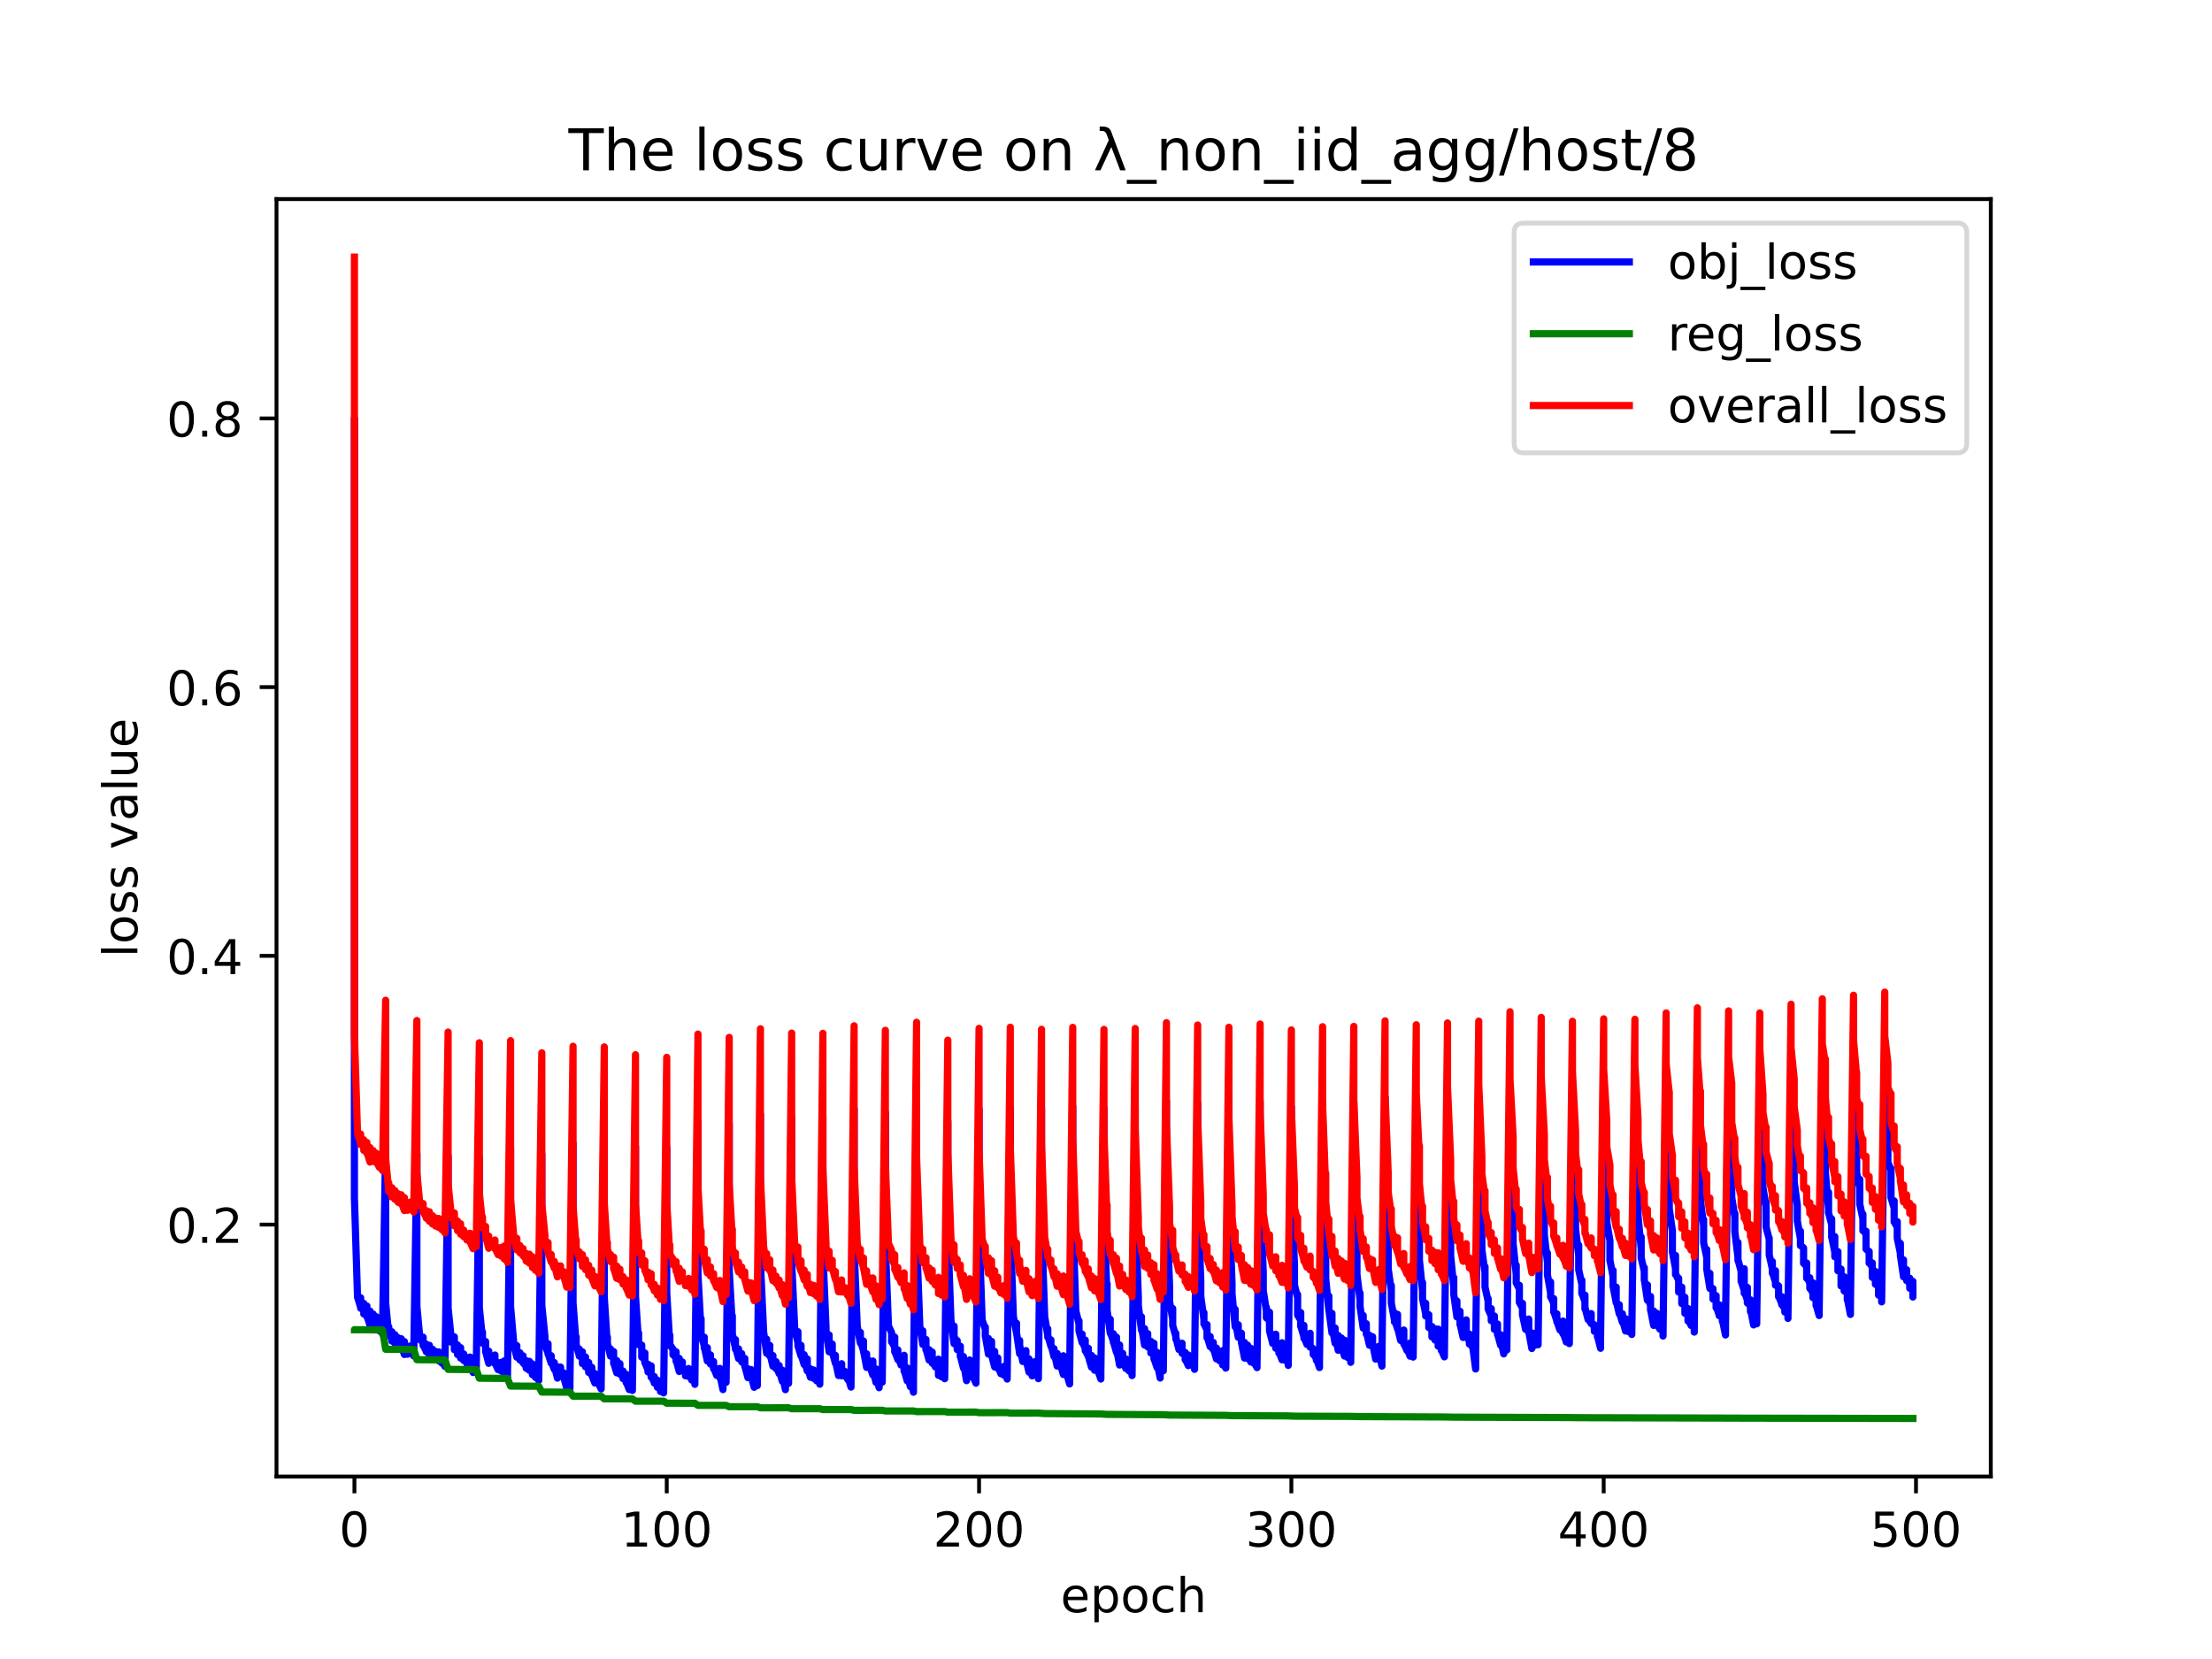 <?xml version="1.0" encoding="utf-8" standalone="no"?>
<!DOCTYPE svg PUBLIC "-//W3C//DTD SVG 1.1//EN"
  "http://www.w3.org/Graphics/SVG/1.1/DTD/svg11.dtd">
<!-- Created with matplotlib (https://matplotlib.org/) -->
<svg height="345.6pt" version="1.1" viewBox="0 0 460.8 345.6" width="460.8pt" xmlns="http://www.w3.org/2000/svg" xmlns:xlink="http://www.w3.org/1999/xlink">
 <defs>
  <style type="text/css">*{stroke-linecap:butt;stroke-linejoin:round;}</style>
 </defs>
 <g id="figure_1">
  <g id="patch_1">
   <path d="M 0 345.6 
L 460.8 345.6 
L 460.8 0 
L 0 0 
z
" style="fill:#ffffff;"/>
  </g>
  <g id="axes_1">
   <g id="patch_2">
    <path d="M 57.6 307.584 
L 414.72 307.584 
L 414.72 41.472 
L 57.6 41.472 
z
" style="fill:#ffffff;"/>
   </g>
   <g id="matplotlib.axis_1">
    <g id="xtick_1">
     <g id="line2d_1">
      <defs>
       <path d="M 0 0 
L 0 3.5 
" id="m19be2c9188" style="stroke:#000000;stroke-width:0.8;"/>
      </defs>
      <g>
       <use style="stroke:#000000;stroke-width:0.8;" x="73.833" xlink:href="#m19be2c9188" y="307.584"/>
      </g>
     </g>
     <g id="text_1">
      <!-- 0 -->
      <g transform="translate(70.651 322.182)scale(0.1 -0.1)">
       <defs>
        <path d="M 31.781 66.406 
Q 24.172 66.406 20.328 58.906 
Q 16.5 51.422 16.5 36.375 
Q 16.5 21.391 20.328 13.891 
Q 24.172 6.391 31.781 6.391 
Q 39.453 6.391 43.281 13.891 
Q 47.125 21.391 47.125 36.375 
Q 47.125 51.422 43.281 58.906 
Q 39.453 66.406 31.781 66.406 
z
M 31.781 74.219 
Q 44.047 74.219 50.516 64.516 
Q 56.984 54.828 56.984 36.375 
Q 56.984 17.969 50.516 8.266 
Q 44.047 -1.422 31.781 -1.422 
Q 19.531 -1.422 13.062 8.266 
Q 6.594 17.969 6.594 36.375 
Q 6.594 54.828 13.062 64.516 
Q 19.531 74.219 31.781 74.219 
z
" id="DejaVuSans-48"/>
       </defs>
       <use xlink:href="#DejaVuSans-48"/>
      </g>
     </g>
    </g>
    <g id="xtick_2">
     <g id="line2d_2">
      <g>
       <use style="stroke:#000000;stroke-width:0.8;" x="138.894" xlink:href="#m19be2c9188" y="307.584"/>
      </g>
     </g>
     <g id="text_2">
      <!-- 100 -->
      <g transform="translate(129.35 322.182)scale(0.1 -0.1)">
       <defs>
        <path d="M 12.406 8.297 
L 28.516 8.297 
L 28.516 63.922 
L 10.984 60.406 
L 10.984 69.391 
L 28.422 72.906 
L 38.281 72.906 
L 38.281 8.297 
L 54.391 8.297 
L 54.391 0 
L 12.406 0 
z
" id="DejaVuSans-49"/>
       </defs>
       <use xlink:href="#DejaVuSans-49"/>
       <use x="63.623" xlink:href="#DejaVuSans-48"/>
       <use x="127.246" xlink:href="#DejaVuSans-48"/>
      </g>
     </g>
    </g>
    <g id="xtick_3">
     <g id="line2d_3">
      <g>
       <use style="stroke:#000000;stroke-width:0.8;" x="203.955" xlink:href="#m19be2c9188" y="307.584"/>
      </g>
     </g>
     <g id="text_3">
      <!-- 200 -->
      <g transform="translate(194.411 322.182)scale(0.1 -0.1)">
       <defs>
        <path d="M 19.188 8.297 
L 53.609 8.297 
L 53.609 0 
L 7.328 0 
L 7.328 8.297 
Q 12.938 14.109 22.625 23.891 
Q 32.328 33.688 34.812 36.531 
Q 39.547 41.844 41.422 45.531 
Q 43.312 49.219 43.312 52.781 
Q 43.312 58.594 39.234 62.25 
Q 35.156 65.922 28.609 65.922 
Q 23.969 65.922 18.812 64.312 
Q 13.672 62.703 7.812 59.422 
L 7.812 69.391 
Q 13.766 71.781 18.938 73 
Q 24.125 74.219 28.422 74.219 
Q 39.75 74.219 46.484 68.547 
Q 53.219 62.891 53.219 53.422 
Q 53.219 48.922 51.531 44.891 
Q 49.859 40.875 45.406 35.406 
Q 44.188 33.984 37.641 27.219 
Q 31.109 20.453 19.188 8.297 
z
" id="DejaVuSans-50"/>
       </defs>
       <use xlink:href="#DejaVuSans-50"/>
       <use x="63.623" xlink:href="#DejaVuSans-48"/>
       <use x="127.246" xlink:href="#DejaVuSans-48"/>
      </g>
     </g>
    </g>
    <g id="xtick_4">
     <g id="line2d_4">
      <g>
       <use style="stroke:#000000;stroke-width:0.8;" x="269.016" xlink:href="#m19be2c9188" y="307.584"/>
      </g>
     </g>
     <g id="text_4">
      <!-- 300 -->
      <g transform="translate(259.472 322.182)scale(0.1 -0.1)">
       <defs>
        <path d="M 40.578 39.312 
Q 47.656 37.797 51.625 33 
Q 55.609 28.219 55.609 21.188 
Q 55.609 10.406 48.188 4.484 
Q 40.766 -1.422 27.094 -1.422 
Q 22.516 -1.422 17.656 -0.516 
Q 12.797 0.391 7.625 2.203 
L 7.625 11.719 
Q 11.719 9.328 16.594 8.109 
Q 21.484 6.891 26.812 6.891 
Q 36.078 6.891 40.938 10.547 
Q 45.797 14.203 45.797 21.188 
Q 45.797 27.641 41.281 31.266 
Q 36.766 34.906 28.719 34.906 
L 20.219 34.906 
L 20.219 43.016 
L 29.109 43.016 
Q 36.375 43.016 40.234 45.922 
Q 44.094 48.828 44.094 54.297 
Q 44.094 59.906 40.109 62.906 
Q 36.141 65.922 28.719 65.922 
Q 24.656 65.922 20.016 65.031 
Q 15.375 64.156 9.812 62.312 
L 9.812 71.094 
Q 15.438 72.656 20.344 73.438 
Q 25.25 74.219 29.594 74.219 
Q 40.828 74.219 47.359 69.109 
Q 53.906 64.016 53.906 55.328 
Q 53.906 49.266 50.438 45.094 
Q 46.969 40.922 40.578 39.312 
z
" id="DejaVuSans-51"/>
       </defs>
       <use xlink:href="#DejaVuSans-51"/>
       <use x="63.623" xlink:href="#DejaVuSans-48"/>
       <use x="127.246" xlink:href="#DejaVuSans-48"/>
      </g>
     </g>
    </g>
    <g id="xtick_5">
     <g id="line2d_5">
      <g>
       <use style="stroke:#000000;stroke-width:0.8;" x="334.077" xlink:href="#m19be2c9188" y="307.584"/>
      </g>
     </g>
     <g id="text_5">
      <!-- 400 -->
      <g transform="translate(324.533 322.182)scale(0.1 -0.1)">
       <defs>
        <path d="M 37.797 64.312 
L 12.891 25.391 
L 37.797 25.391 
z
M 35.203 72.906 
L 47.609 72.906 
L 47.609 25.391 
L 58.016 25.391 
L 58.016 17.188 
L 47.609 17.188 
L 47.609 0 
L 37.797 0 
L 37.797 17.188 
L 4.891 17.188 
L 4.891 26.703 
z
" id="DejaVuSans-52"/>
       </defs>
       <use xlink:href="#DejaVuSans-52"/>
       <use x="63.623" xlink:href="#DejaVuSans-48"/>
       <use x="127.246" xlink:href="#DejaVuSans-48"/>
      </g>
     </g>
    </g>
    <g id="xtick_6">
     <g id="line2d_6">
      <g>
       <use style="stroke:#000000;stroke-width:0.8;" x="399.138" xlink:href="#m19be2c9188" y="307.584"/>
      </g>
     </g>
     <g id="text_6">
      <!-- 500 -->
      <g transform="translate(389.594 322.182)scale(0.1 -0.1)">
       <defs>
        <path d="M 10.797 72.906 
L 49.516 72.906 
L 49.516 64.594 
L 19.828 64.594 
L 19.828 46.734 
Q 21.969 47.469 24.109 47.828 
Q 26.266 48.188 28.422 48.188 
Q 40.625 48.188 47.75 41.5 
Q 54.891 34.812 54.891 23.391 
Q 54.891 11.625 47.562 5.094 
Q 40.234 -1.422 26.906 -1.422 
Q 22.312 -1.422 17.547 -0.641 
Q 12.797 0.141 7.719 1.703 
L 7.719 11.625 
Q 12.109 9.234 16.797 8.062 
Q 21.484 6.891 26.703 6.891 
Q 35.156 6.891 40.078 11.328 
Q 45.016 15.766 45.016 23.391 
Q 45.016 31 40.078 35.438 
Q 35.156 39.891 26.703 39.891 
Q 22.75 39.891 18.812 39.016 
Q 14.891 38.141 10.797 36.281 
z
" id="DejaVuSans-53"/>
       </defs>
       <use xlink:href="#DejaVuSans-53"/>
       <use x="63.623" xlink:href="#DejaVuSans-48"/>
       <use x="127.246" xlink:href="#DejaVuSans-48"/>
      </g>
     </g>
    </g>
    <g id="text_7">
     <!-- epoch -->
     <g transform="translate(220.932 335.861)scale(0.1 -0.1)">
      <defs>
       <path d="M 56.203 29.594 
L 56.203 25.203 
L 14.891 25.203 
Q 15.484 15.922 20.484 11.062 
Q 25.484 6.203 34.422 6.203 
Q 39.594 6.203 44.453 7.469 
Q 49.312 8.734 54.109 11.281 
L 54.109 2.781 
Q 49.266 0.734 44.188 -0.344 
Q 39.109 -1.422 33.891 -1.422 
Q 20.797 -1.422 13.156 6.188 
Q 5.516 13.812 5.516 26.812 
Q 5.516 40.234 12.766 48.109 
Q 20.016 56 32.328 56 
Q 43.359 56 49.781 48.891 
Q 56.203 41.797 56.203 29.594 
z
M 47.219 32.234 
Q 47.125 39.594 43.094 43.984 
Q 39.062 48.391 32.422 48.391 
Q 24.906 48.391 20.391 44.141 
Q 15.875 39.891 15.188 32.172 
z
" id="DejaVuSans-101"/>
       <path d="M 18.109 8.203 
L 18.109 -20.797 
L 9.078 -20.797 
L 9.078 54.688 
L 18.109 54.688 
L 18.109 46.391 
Q 20.953 51.266 25.266 53.625 
Q 29.594 56 35.594 56 
Q 45.562 56 51.781 48.094 
Q 58.016 40.188 58.016 27.297 
Q 58.016 14.406 51.781 6.484 
Q 45.562 -1.422 35.594 -1.422 
Q 29.594 -1.422 25.266 0.953 
Q 20.953 3.328 18.109 8.203 
z
M 48.688 27.297 
Q 48.688 37.203 44.609 42.844 
Q 40.531 48.484 33.406 48.484 
Q 26.266 48.484 22.188 42.844 
Q 18.109 37.203 18.109 27.297 
Q 18.109 17.391 22.188 11.75 
Q 26.266 6.109 33.406 6.109 
Q 40.531 6.109 44.609 11.75 
Q 48.688 17.391 48.688 27.297 
z
" id="DejaVuSans-112"/>
       <path d="M 30.609 48.391 
Q 23.391 48.391 19.188 42.75 
Q 14.984 37.109 14.984 27.297 
Q 14.984 17.484 19.156 11.844 
Q 23.344 6.203 30.609 6.203 
Q 37.797 6.203 41.984 11.859 
Q 46.188 17.531 46.188 27.297 
Q 46.188 37.016 41.984 42.703 
Q 37.797 48.391 30.609 48.391 
z
M 30.609 56 
Q 42.328 56 49.016 48.375 
Q 55.719 40.766 55.719 27.297 
Q 55.719 13.875 49.016 6.219 
Q 42.328 -1.422 30.609 -1.422 
Q 18.844 -1.422 12.172 6.219 
Q 5.516 13.875 5.516 27.297 
Q 5.516 40.766 12.172 48.375 
Q 18.844 56 30.609 56 
z
" id="DejaVuSans-111"/>
       <path d="M 48.781 52.594 
L 48.781 44.188 
Q 44.969 46.297 41.141 47.344 
Q 37.312 48.391 33.406 48.391 
Q 24.656 48.391 19.812 42.844 
Q 14.984 37.312 14.984 27.297 
Q 14.984 17.281 19.812 11.734 
Q 24.656 6.203 33.406 6.203 
Q 37.312 6.203 41.141 7.25 
Q 44.969 8.297 48.781 10.406 
L 48.781 2.094 
Q 45.016 0.344 40.984 -0.531 
Q 36.969 -1.422 32.422 -1.422 
Q 20.062 -1.422 12.781 6.344 
Q 5.516 14.109 5.516 27.297 
Q 5.516 40.672 12.859 48.328 
Q 20.219 56 33.016 56 
Q 37.156 56 41.109 55.141 
Q 45.062 54.297 48.781 52.594 
z
" id="DejaVuSans-99"/>
       <path d="M 54.891 33.016 
L 54.891 0 
L 45.906 0 
L 45.906 32.719 
Q 45.906 40.484 42.875 44.328 
Q 39.844 48.188 33.797 48.188 
Q 26.516 48.188 22.312 43.547 
Q 18.109 38.922 18.109 30.906 
L 18.109 0 
L 9.078 0 
L 9.078 75.984 
L 18.109 75.984 
L 18.109 46.188 
Q 21.344 51.125 25.703 53.562 
Q 30.078 56 35.797 56 
Q 45.219 56 50.047 50.172 
Q 54.891 44.344 54.891 33.016 
z
" id="DejaVuSans-104"/>
      </defs>
      <use xlink:href="#DejaVuSans-101"/>
      <use x="61.523" xlink:href="#DejaVuSans-112"/>
      <use x="125" xlink:href="#DejaVuSans-111"/>
      <use x="186.182" xlink:href="#DejaVuSans-99"/>
      <use x="241.162" xlink:href="#DejaVuSans-104"/>
     </g>
    </g>
   </g>
   <g id="matplotlib.axis_2">
    <g id="ytick_1">
     <g id="line2d_7">
      <defs>
       <path d="M 0 0 
L -3.5 0 
" id="m3861c29acc" style="stroke:#000000;stroke-width:0.8;"/>
      </defs>
      <g>
       <use style="stroke:#000000;stroke-width:0.8;" x="57.6" xlink:href="#m3861c29acc" y="255.107"/>
      </g>
     </g>
     <g id="text_8">
      <!-- 0.2 -->
      <g transform="translate(34.697 258.906)scale(0.1 -0.1)">
       <defs>
        <path d="M 10.688 12.406 
L 21 12.406 
L 21 0 
L 10.688 0 
z
" id="DejaVuSans-46"/>
       </defs>
       <use xlink:href="#DejaVuSans-48"/>
       <use x="63.623" xlink:href="#DejaVuSans-46"/>
       <use x="95.41" xlink:href="#DejaVuSans-50"/>
      </g>
     </g>
    </g>
    <g id="ytick_2">
     <g id="line2d_8">
      <g>
       <use style="stroke:#000000;stroke-width:0.8;" x="57.6" xlink:href="#m3861c29acc" y="199.124"/>
      </g>
     </g>
     <g id="text_9">
      <!-- 0.4 -->
      <g transform="translate(34.697 202.924)scale(0.1 -0.1)">
       <use xlink:href="#DejaVuSans-48"/>
       <use x="63.623" xlink:href="#DejaVuSans-46"/>
       <use x="95.41" xlink:href="#DejaVuSans-52"/>
      </g>
     </g>
    </g>
    <g id="ytick_3">
     <g id="line2d_9">
      <g>
       <use style="stroke:#000000;stroke-width:0.8;" x="57.6" xlink:href="#m3861c29acc" y="143.142"/>
      </g>
     </g>
     <g id="text_10">
      <!-- 0.6 -->
      <g transform="translate(34.697 146.941)scale(0.1 -0.1)">
       <defs>
        <path d="M 33.016 40.375 
Q 26.375 40.375 22.484 35.828 
Q 18.609 31.297 18.609 23.391 
Q 18.609 15.531 22.484 10.953 
Q 26.375 6.391 33.016 6.391 
Q 39.656 6.391 43.531 10.953 
Q 47.406 15.531 47.406 23.391 
Q 47.406 31.297 43.531 35.828 
Q 39.656 40.375 33.016 40.375 
z
M 52.594 71.297 
L 52.594 62.312 
Q 48.875 64.062 45.094 64.984 
Q 41.312 65.922 37.594 65.922 
Q 27.828 65.922 22.672 59.328 
Q 17.531 52.734 16.797 39.406 
Q 19.672 43.656 24.016 45.922 
Q 28.375 48.188 33.594 48.188 
Q 44.578 48.188 50.953 41.516 
Q 57.328 34.859 57.328 23.391 
Q 57.328 12.156 50.688 5.359 
Q 44.047 -1.422 33.016 -1.422 
Q 20.359 -1.422 13.672 8.266 
Q 6.984 17.969 6.984 36.375 
Q 6.984 53.656 15.188 63.938 
Q 23.391 74.219 37.203 74.219 
Q 40.922 74.219 44.703 73.484 
Q 48.484 72.75 52.594 71.297 
z
" id="DejaVuSans-54"/>
       </defs>
       <use xlink:href="#DejaVuSans-48"/>
       <use x="63.623" xlink:href="#DejaVuSans-46"/>
       <use x="95.41" xlink:href="#DejaVuSans-54"/>
      </g>
     </g>
    </g>
    <g id="ytick_4">
     <g id="line2d_10">
      <g>
       <use style="stroke:#000000;stroke-width:0.8;" x="57.6" xlink:href="#m3861c29acc" y="87.16"/>
      </g>
     </g>
     <g id="text_11">
      <!-- 0.8 -->
      <g transform="translate(34.697 90.959)scale(0.1 -0.1)">
       <defs>
        <path d="M 31.781 34.625 
Q 24.75 34.625 20.719 30.859 
Q 16.703 27.094 16.703 20.516 
Q 16.703 13.922 20.719 10.156 
Q 24.75 6.391 31.781 6.391 
Q 38.812 6.391 42.859 10.172 
Q 46.922 13.969 46.922 20.516 
Q 46.922 27.094 42.891 30.859 
Q 38.875 34.625 31.781 34.625 
z
M 21.922 38.812 
Q 15.578 40.375 12.031 44.719 
Q 8.5 49.078 8.5 55.328 
Q 8.5 64.062 14.719 69.141 
Q 20.953 74.219 31.781 74.219 
Q 42.672 74.219 48.875 69.141 
Q 55.078 64.062 55.078 55.328 
Q 55.078 49.078 51.531 44.719 
Q 48 40.375 41.703 38.812 
Q 48.828 37.156 52.797 32.312 
Q 56.781 27.484 56.781 20.516 
Q 56.781 9.906 50.312 4.234 
Q 43.844 -1.422 31.781 -1.422 
Q 19.734 -1.422 13.25 4.234 
Q 6.781 9.906 6.781 20.516 
Q 6.781 27.484 10.781 32.312 
Q 14.797 37.156 21.922 38.812 
z
M 18.312 54.391 
Q 18.312 48.734 21.844 45.562 
Q 25.391 42.391 31.781 42.391 
Q 38.141 42.391 41.719 45.562 
Q 45.312 48.734 45.312 54.391 
Q 45.312 60.062 41.719 63.234 
Q 38.141 66.406 31.781 66.406 
Q 25.391 66.406 21.844 63.234 
Q 18.312 60.062 18.312 54.391 
z
" id="DejaVuSans-56"/>
       </defs>
       <use xlink:href="#DejaVuSans-48"/>
       <use x="63.623" xlink:href="#DejaVuSans-46"/>
       <use x="95.41" xlink:href="#DejaVuSans-56"/>
      </g>
     </g>
    </g>
    <g id="text_12">
     <!-- loss value -->
     <g transform="translate(28.617 199.433)rotate(-90)scale(0.1 -0.1)">
      <defs>
       <path d="M 9.422 75.984 
L 18.406 75.984 
L 18.406 0 
L 9.422 0 
z
" id="DejaVuSans-108"/>
       <path d="M 44.281 53.078 
L 44.281 44.578 
Q 40.484 46.531 36.375 47.5 
Q 32.281 48.484 27.875 48.484 
Q 21.188 48.484 17.844 46.438 
Q 14.5 44.391 14.5 40.281 
Q 14.5 37.156 16.891 35.375 
Q 19.281 33.594 26.516 31.984 
L 29.594 31.297 
Q 39.156 29.25 43.188 25.516 
Q 47.219 21.781 47.219 15.094 
Q 47.219 7.469 41.188 3.016 
Q 35.156 -1.422 24.609 -1.422 
Q 20.219 -1.422 15.453 -0.562 
Q 10.688 0.297 5.422 2 
L 5.422 11.281 
Q 10.406 8.688 15.234 7.391 
Q 20.062 6.109 24.812 6.109 
Q 31.156 6.109 34.562 8.281 
Q 37.984 10.453 37.984 14.406 
Q 37.984 18.062 35.516 20.016 
Q 33.062 21.969 24.703 23.781 
L 21.578 24.516 
Q 13.234 26.266 9.516 29.906 
Q 5.812 33.547 5.812 39.891 
Q 5.812 47.609 11.281 51.797 
Q 16.75 56 26.812 56 
Q 31.781 56 36.172 55.266 
Q 40.578 54.547 44.281 53.078 
z
" id="DejaVuSans-115"/>
       <path id="DejaVuSans-32"/>
       <path d="M 2.984 54.688 
L 12.5 54.688 
L 29.594 8.797 
L 46.688 54.688 
L 56.203 54.688 
L 35.688 0 
L 23.484 0 
z
" id="DejaVuSans-118"/>
       <path d="M 34.281 27.484 
Q 23.391 27.484 19.188 25 
Q 14.984 22.516 14.984 16.5 
Q 14.984 11.719 18.141 8.906 
Q 21.297 6.109 26.703 6.109 
Q 34.188 6.109 38.703 11.406 
Q 43.219 16.703 43.219 25.484 
L 43.219 27.484 
z
M 52.203 31.203 
L 52.203 0 
L 43.219 0 
L 43.219 8.297 
Q 40.141 3.328 35.547 0.953 
Q 30.953 -1.422 24.312 -1.422 
Q 15.922 -1.422 10.953 3.297 
Q 6 8.016 6 15.922 
Q 6 25.141 12.172 29.828 
Q 18.359 34.516 30.609 34.516 
L 43.219 34.516 
L 43.219 35.406 
Q 43.219 41.609 39.141 45 
Q 35.062 48.391 27.688 48.391 
Q 23 48.391 18.547 47.266 
Q 14.109 46.141 10.016 43.891 
L 10.016 52.203 
Q 14.938 54.109 19.578 55.047 
Q 24.219 56 28.609 56 
Q 40.484 56 46.344 49.844 
Q 52.203 43.703 52.203 31.203 
z
" id="DejaVuSans-97"/>
       <path d="M 8.5 21.578 
L 8.5 54.688 
L 17.484 54.688 
L 17.484 21.922 
Q 17.484 14.156 20.5 10.266 
Q 23.531 6.391 29.594 6.391 
Q 36.859 6.391 41.078 11.031 
Q 45.312 15.672 45.312 23.688 
L 45.312 54.688 
L 54.297 54.688 
L 54.297 0 
L 45.312 0 
L 45.312 8.406 
Q 42.047 3.422 37.719 1 
Q 33.406 -1.422 27.688 -1.422 
Q 18.266 -1.422 13.375 4.438 
Q 8.5 10.297 8.5 21.578 
z
M 31.109 56 
z
" id="DejaVuSans-117"/>
      </defs>
      <use xlink:href="#DejaVuSans-108"/>
      <use x="27.783" xlink:href="#DejaVuSans-111"/>
      <use x="88.965" xlink:href="#DejaVuSans-115"/>
      <use x="141.064" xlink:href="#DejaVuSans-115"/>
      <use x="193.164" xlink:href="#DejaVuSans-32"/>
      <use x="224.951" xlink:href="#DejaVuSans-118"/>
      <use x="284.131" xlink:href="#DejaVuSans-97"/>
      <use x="345.41" xlink:href="#DejaVuSans-108"/>
      <use x="373.193" xlink:href="#DejaVuSans-117"/>
      <use x="436.572" xlink:href="#DejaVuSans-101"/>
     </g>
    </g>
   </g>
   <g id="line2d_11">
    <path clip-path="url(#p81abcd3eda)" d="M 73.833 87.631 
L 73.833 249.567 
L 74.483 270.289 
L 74.483 270.172 
L 75.134 272.389 
L 75.134 270.344 
L 75.134 272.539 
L 75.134 272.266 
L 75.785 272.798 
L 75.785 271.523 
L 75.785 273.735 
L 75.785 273.265 
L 76.435 273.912 
L 76.435 272.071 
L 76.435 274.35 
L 76.435 274.04 
L 77.086 276.148 
L 77.086 273.12 
L 77.086 274.772 
L 77.736 275.992 
L 77.736 273.741 
L 77.736 275.526 
L 78.387 276.092 
L 78.387 274.301 
L 78.387 276.253 
L 78.387 275.965 
L 79.038 277.231 
L 79.038 275.264 
L 79.038 276.65 
L 79.688 277.883 
L 79.688 275.415 
L 79.688 277.074 
L 80.339 238.396 
L 80.339 241.085 
L 80.339 271.364 
L 80.989 278.165 
L 80.989 276.43 
L 80.989 278.285 
L 80.989 277.948 
L 81.64 277.792 
L 81.64 277.425 
L 81.64 279.378 
L 81.64 279.008 
L 82.291 278.356 
L 82.291 278.053 
L 82.291 279.86 
L 82.291 279.524 
L 82.941 280.376 
L 82.941 278.68 
L 82.941 280.462 
L 82.941 280.179 
L 83.592 279.593 
L 83.592 278.888 
L 83.592 280.804 
L 83.592 280.376 
L 84.242 282.165 
L 84.242 279.478 
L 84.242 280.888 
L 84.893 281.899 
L 84.893 280.468 
L 84.893 282.112 
L 84.893 281.718 
L 85.544 281.465 
L 85.544 280.366 
L 85.544 281.941 
L 85.544 281.774 
L 86.194 282.188 
L 86.194 280.626 
L 86.194 282.455 
L 86.194 282.074 
L 86.845 240.425 
L 86.845 246.587 
L 86.845 272.101 
L 87.496 279.089 
L 87.496 278.983 
L 88.146 279.775 
L 88.146 278.551 
L 88.146 280.314 
L 88.146 280.195 
L 88.797 281.461 
L 88.797 280.007 
L 88.797 281.583 
L 88.797 281.096 
L 89.447 282.232 
L 89.447 280.249 
L 89.447 281.665 
L 90.098 282.799 
L 90.098 281.057 
L 90.098 282.376 
L 90.749 282.705 
L 90.749 281.525 
L 90.749 283.222 
L 90.749 282.834 
L 91.399 282.23 
L 91.399 281.622 
L 91.399 283.497 
L 91.399 283.037 
L 92.05 283.283 
L 92.05 282.753 
L 92.05 283.962 
L 92.05 283.564 
L 92.7 284.643 
L 92.7 282.45 
L 92.7 283.9 
L 93.351 240.82 
L 93.351 246.803 
L 93.351 272.459 
L 94.002 278.881 
L 94.002 278.704 
L 94.002 279.592 
L 94.002 278.49 
L 94.002 279.506 
L 94.652 279.068 
L 94.652 278.488 
L 94.652 281.173 
L 94.652 280.811 
L 95.303 281.305 
L 95.303 280.168 
L 95.303 282.174 
L 95.303 282.034 
L 95.953 281.695 
L 95.953 280.741 
L 95.953 282.91 
L 95.953 282.646 
L 96.604 282.912 
L 96.604 282.053 
L 96.604 283.424 
L 96.604 283.149 
L 97.255 283.217 
L 97.255 282.789 
L 97.255 284.096 
L 97.255 283.723 
L 97.905 283.814 
L 97.905 282.692 
L 97.905 284.49 
L 97.905 284.406 
L 98.556 285.914 
L 98.556 283.948 
L 98.556 284.699 
L 99.207 284.86 
L 99.207 283.172 
L 99.207 285.452 
L 99.207 285.288 
L 99.857 241.201 
L 99.857 246.841 
L 99.857 272.426 
L 100.508 278.826 
L 100.508 277.481 
L 100.508 279.803 
L 100.508 279.658 
L 101.158 280.281 
L 101.158 279.46 
L 101.158 281.645 
L 101.158 281.456 
L 101.809 284.006 
L 101.809 281.468 
L 101.809 282.506 
L 102.46 282.792 
L 102.46 282.681 
L 102.46 282.444 
L 102.46 283.566 
L 102.46 283.368 
L 103.11 284.045 
L 103.11 282.276 
L 103.11 284.087 
L 103.11 283.893 
L 103.761 285.329 
L 103.761 283.863 
L 103.761 284.807 
L 104.411 284.852 
L 104.411 283.805 
L 104.411 285.62 
L 104.411 285.305 
L 105.062 284.98 
L 105.062 283.504 
L 105.062 286.222 
L 105.062 285.953 
L 105.713 286.585 
L 105.713 285.775 
L 105.713 286.903 
L 105.713 286.49 
L 106.363 239.129 
L 106.363 245.467 
L 106.363 272.152 
L 107.014 279.733 
L 107.014 280.255 
L 107.014 280.118 
L 107.664 282.725 
L 107.664 280.305 
L 107.664 281.916 
L 108.315 282.694 
L 108.315 281.807 
L 108.315 283.315 
L 108.315 283.184 
L 108.966 283.591 
L 108.966 282.436 
L 108.966 283.922 
L 108.966 283.814 
L 109.616 284.698 
L 109.616 283.449 
L 109.616 285.029 
L 109.616 284.862 
L 110.267 285.458 
L 110.267 283.591 
L 110.267 285.362 
L 110.918 284.897 
L 110.918 284.116 
L 110.918 286.379 
L 110.918 286.109 
L 111.568 286.492 
L 111.568 285.249 
L 111.568 286.958 
L 111.568 286.697 
L 112.219 287.133 
L 112.219 285.978 
L 112.219 287.576 
L 112.219 287.472 
L 112.869 240.415 
L 112.869 244.975 
L 112.869 271.92 
L 113.52 278.424 
L 113.52 280.213 
L 113.52 280.123 
L 114.171 281.862 
L 114.171 279.925 
L 114.171 282.067 
L 114.171 281.937 
L 114.821 283.97 
L 114.821 282.413 
L 114.821 283.564 
L 115.472 285.277 
L 115.472 283.839 
L 115.472 284.456 
L 116.122 287.084 
L 116.122 284.72 
L 116.122 285.283 
L 116.773 286.269 
L 116.773 284.787 
L 116.773 286.435 
L 116.773 286.113 
L 117.424 287.08 
L 117.424 285.979 
L 117.424 286.869 
L 118.074 289.205 
L 118.074 286.519 
L 118.074 287.74 
L 118.725 289.29 
L 118.725 287.736 
L 118.725 287.964 
L 119.375 238.198 
L 119.375 244.25 
L 119.375 271.389 
L 120.026 280.067 
L 120.026 279.038 
L 120.026 278.496 
L 120.026 280.275 
L 120.026 280.096 
L 120.677 282.394 
L 120.677 281.033 
L 120.677 282.503 
L 120.677 282.055 
L 121.327 283.067 
L 121.327 281.609 
L 121.327 284.061 
L 121.327 283.827 
L 121.978 283.298 
L 121.978 282.689 
L 121.978 284.744 
L 121.978 284.682 
L 122.629 284.801 
L 122.629 283.822 
L 122.629 285.887 
L 122.629 285.575 
L 123.279 285.951 
L 123.279 284.826 
L 123.279 286.514 
L 123.279 286.435 
L 123.93 288.114 
L 123.93 286.125 
L 123.93 287.17 
L 124.58 287.367 
L 124.58 286.695 
L 124.58 288.269 
L 124.58 287.996 
L 125.231 289.343 
L 125.231 287.095 
L 125.231 288.59 
L 125.882 237.757 
L 125.882 245.981 
L 125.882 270.244 
L 126.532 280.344 
L 126.532 278.632 
L 126.532 278.523 
L 126.532 279.962 
L 126.532 279.828 
L 127.183 282.499 
L 127.183 281.015 
L 127.183 282.088 
L 127.833 283.046 
L 127.833 281.562 
L 127.833 284.022 
L 127.833 283.853 
L 128.484 285.987 
L 128.484 283.424 
L 128.484 285.061 
L 129.135 285.689 
L 129.135 284.074 
L 129.135 286.261 
L 129.135 285.951 
L 129.785 286.842 
L 129.785 285.609 
L 129.785 287.185 
L 129.785 287.056 
L 130.436 287.578 
L 130.436 286.274 
L 130.436 288.029 
L 130.436 287.818 
L 131.086 289.476 
L 131.086 288.052 
L 131.086 288.473 
L 131.737 289.661 
L 131.737 288.061 
L 131.737 289.265 
L 132.388 238.913 
L 132.388 245.361 
L 132.388 270.02 
L 133.038 279.766 
L 133.038 277.684 
L 133.038 280.13 
L 133.038 280.051 
L 133.689 280.351 
L 133.689 280.301 
L 133.689 280.209 
L 133.689 282.721 
L 133.689 282.479 
L 134.339 283.401 
L 134.339 281.847 
L 134.339 283.907 
L 134.339 283.806 
L 134.99 285.384 
L 134.99 284.18 
L 134.99 285.81 
L 134.99 285.434 
L 135.641 284.995 
L 135.641 285.08 
L 135.641 284.533 
L 135.641 286.888 
L 135.641 286.648 
L 136.291 287.898 
L 136.291 286.746 
L 136.291 288.092 
L 136.291 287.617 
L 136.942 288.816 
L 136.942 287.498 
L 136.942 288.989 
L 136.942 288.801 
L 137.593 289.247 
L 137.593 288.617 
L 137.593 289.875 
L 137.593 289.737 
L 138.243 289.511 
L 138.243 287.816 
L 138.243 290.161 
L 138.243 290.112 
L 138.894 239.036 
L 138.894 245.909 
L 138.894 269.296 
L 139.544 280.206 
L 139.544 278.513 
L 139.544 278.144 
L 139.544 280.329 
L 139.544 280.078 
L 140.195 281.09 
L 140.195 281.042 
L 140.195 282.214 
L 140.195 281.987 
L 140.846 283.017 
L 140.846 281.607 
L 140.846 283.584 
L 140.846 283.234 
L 141.496 285.71 
L 141.496 282.983 
L 141.496 284.059 
L 142.147 284.341 
L 142.147 283.72 
L 142.147 285.451 
L 142.147 285.202 
L 142.797 286.088 
L 142.797 285.447 
L 142.797 286.602 
L 142.797 286.023 
L 143.448 286.744 
L 143.448 285.095 
L 143.448 286.755 
L 143.448 286.299 
L 144.099 287.156 
L 144.099 285.286 
L 144.099 287.484 
L 144.099 287.153 
L 144.749 287.625 
L 144.749 286.717 
L 144.749 288.379 
L 144.749 287.977 
L 145.4 233.74 
L 145.4 240.745 
L 145.4 265.574 
L 146.05 277.345 
L 146.05 275.546 
L 146.05 274.719 
L 146.05 278.282 
L 146.05 278.185 
L 146.701 280.323 
L 146.701 278.558 
L 146.701 280.802 
L 146.701 280.527 
L 147.352 283.508 
L 147.352 280.743 
L 147.352 282.208 
L 148.002 284.152 
L 148.002 282.241 
L 148.002 283.614 
L 148.653 284.806 
L 148.653 283.638 
L 148.653 285.144 
L 148.653 284.89 
L 149.304 286.521 
L 149.304 285.149 
L 149.304 285.859 
L 149.954 287 
L 149.954 285.067 
L 149.954 286.349 
L 150.605 289.478 
L 150.605 285.889 
L 150.605 287.531 
L 151.255 286.599 
L 151.255 286.396 
L 151.255 287.966 
L 151.255 287.961 
L 151.906 234.143 
L 151.906 242.392 
L 151.906 264.561 
L 152.557 276.084 
L 152.557 274.092 
L 152.557 277.892 
L 152.557 277.84 
L 153.207 280.89 
L 153.207 279.064 
L 153.207 281.063 
L 153.207 280.572 
L 153.858 283.011 
L 153.858 280.989 
L 153.858 282.315 
L 154.508 283.122 
L 154.508 281.979 
L 154.508 283.693 
L 154.508 283.458 
L 155.159 284.361 
L 155.159 282.987 
L 155.159 284.689 
L 155.159 284.542 
L 155.81 287.001 
L 155.81 285.137 
L 155.81 285.853 
L 156.46 285.295 
L 156.46 286.717 
L 156.46 286.535 
L 157.111 288.997 
L 157.111 286.082 
L 157.111 287.162 
L 157.761 288.529 
L 157.761 286.343 
L 157.761 288.642 
L 157.761 288.339 
L 158.412 232.12 
L 158.412 240.563 
L 158.412 263.036 
L 159.063 277.139 
L 159.063 277.097 
L 159.063 277.43 
L 159.063 277.372 
L 159.713 281.932 
L 159.713 278.976 
L 159.713 280.089 
L 160.364 282.491 
L 160.364 280.264 
L 160.364 281.813 
L 161.015 284.607 
L 161.015 282.384 
L 161.015 283.544 
L 161.665 285.13 
L 161.665 283.66 
L 161.665 284.491 
L 162.316 286.157 
L 162.316 284.463 
L 162.316 285.433 
L 162.966 287.735 
L 162.966 285.423 
L 162.966 286.362 
L 163.617 289.495 
L 163.617 286.66 
L 163.617 287.338 
L 164.268 287.685 
L 164.268 286.295 
L 164.268 288.177 
L 164.268 288.108 
L 164.918 232.823 
L 164.918 242.109 
L 164.918 262.689 
L 165.569 277.1 
L 165.569 277.056 
L 166.219 279.692 
L 166.219 277.405 
L 166.219 280.323 
L 166.219 280.317 
L 166.87 282.474 
L 166.87 280.257 
L 166.87 282.142 
L 167.521 284.258 
L 167.521 282.212 
L 167.521 283.201 
L 168.171 285.593 
L 168.171 283.1 
L 168.171 284.405 
L 168.822 286.905 
L 168.822 285.153 
L 168.822 285.543 
L 169.472 287.127 
L 169.472 285.384 
L 169.472 286.753 
L 170.123 287.61 
L 170.123 286.662 
L 170.123 287.639 
L 170.123 287.034 
L 170.774 286.373 
L 170.774 285.599 
L 170.774 288.351 
L 170.774 288.238 
L 171.424 232.708 
L 171.424 241.59 
L 171.424 260.86 
L 172.075 276.556 
L 172.075 276.516 
L 172.075 277.083 
L 172.725 281.605 
L 172.725 278.1 
L 172.725 279.855 
L 173.376 281.496 
L 173.376 279.991 
L 173.376 281.678 
L 173.376 281.565 
L 174.027 283.981 
L 174.027 282.339 
L 174.027 283.437 
L 174.677 286.545 
L 174.677 284.327 
L 174.677 284.442 
L 175.328 286.608 
L 175.328 284.086 
L 175.328 285.528 
L 175.979 285.978 
L 175.979 285.673 
L 175.979 286.476 
L 175.979 286.348 
L 176.629 287.397 
L 176.629 285.869 
L 176.629 286.749 
L 177.28 288.951 
L 177.28 287.047 
L 177.28 288.05 
L 177.93 230.98 
L 177.93 240.216 
L 177.93 260.24 
L 178.581 276.307 
L 178.581 276.3 
L 179.232 279.774 
L 179.232 277.557 
L 179.232 279.287 
L 179.882 281.357 
L 179.882 279.356 
L 179.882 281.604 
L 179.882 281.338 
L 180.533 284.859 
L 180.533 282.029 
L 180.533 283.012 
L 181.183 283.591 
L 181.183 284.794 
L 181.183 284.561 
L 181.834 286.442 
L 181.834 283.529 
L 181.834 285.225 
L 182.485 287.982 
L 182.485 285.159 
L 182.485 286.548 
L 183.135 289.078 
L 183.135 286.174 
L 183.135 287.058 
L 183.786 287.907 
L 183.786 287.254 
L 183.786 287.936 
L 183.786 287.449 
L 184.436 231.788 
L 184.436 240.873 
L 184.436 259.413 
L 185.087 276.317 
L 185.087 276.205 
L 185.738 277.605 
L 185.738 279.551 
L 185.738 279.443 
L 186.388 280.617 
L 186.388 278.538 
L 186.388 281.619 
L 186.388 281.461 
L 187.039 283.191 
L 187.039 281.21 
L 187.039 283.226 
L 187.039 282.866 
L 187.69 284.189 
L 187.69 283.04 
L 187.69 284.349 
L 187.69 284.301 
L 188.34 283.298 
L 188.34 282.33 
L 188.34 285.653 
L 188.34 285.345 
L 188.991 287.66 
L 188.991 284.966 
L 188.991 286.15 
L 189.641 288.864 
L 189.641 286.037 
L 189.641 286.951 
L 190.292 290.026 
L 190.292 286.944 
L 190.292 287.387 
L 190.943 229.985 
L 190.943 239.717 
L 190.943 258.134 
L 191.593 275.595 
L 191.593 276.092 
L 191.593 276.066 
L 192.244 280.08 
L 192.244 277.241 
L 192.244 278.609 
L 192.894 280.797 
L 192.894 279.04 
L 192.894 281.238 
L 192.894 280.993 
L 193.545 283.324 
L 193.545 281.164 
L 193.545 282.881 
L 194.196 282.776 
L 194.196 281.657 
L 194.196 283.969 
L 194.196 283.7 
L 194.846 284.649 
L 194.846 283.589 
L 194.846 284.743 
L 194.846 284.63 
L 195.497 283.136 
L 195.497 286.509 
L 195.497 285.818 
L 196.147 285.766 
L 196.147 284.426 
L 196.147 286.817 
L 196.147 286.534 
L 196.798 286.591 
L 196.798 284.826 
L 196.798 287.208 
L 196.798 287.053 
L 197.449 233.59 
L 197.449 242.588 
L 197.449 256.991 
L 198.099 275.033 
L 198.099 274.985 
L 198.75 279.916 
L 198.75 276.252 
L 198.75 278.292 
L 199.401 280.154 
L 199.401 279.275 
L 199.401 281.145 
L 199.401 281.045 
L 200.051 280.428 
L 200.051 282.596 
L 200.051 282.432 
L 200.702 284.98 
L 200.702 282.595 
L 200.702 283.803 
L 201.352 287.611 
L 201.352 284.026 
L 201.352 284.563 
L 202.003 285.124 
L 202.003 283.309 
L 202.003 286.198 
L 202.003 285.918 
L 202.654 286.933 
L 202.654 286.011 
L 202.654 286.971 
L 202.654 286.558 
L 203.304 288.14 
L 203.304 286.553 
L 203.304 287.259 
L 203.955 231.027 
L 203.955 239.804 
L 203.955 256.49 
L 204.605 275.144 
L 204.605 275.012 
L 205.256 276.866 
L 205.256 276.452 
L 205.256 278.35 
L 205.256 278.187 
L 205.907 282.082 
L 205.907 278.83 
L 205.907 280.404 
L 206.557 282.28 
L 206.557 279.429 
L 206.557 282.301 
L 206.557 282.227 
L 207.208 284.761 
L 207.208 281.532 
L 207.208 283.439 
L 207.858 285.072 
L 207.858 282.873 
L 207.858 284.527 
L 208.509 286.171 
L 208.509 284.78 
L 208.509 285.837 
L 209.16 286.497 
L 209.16 284.626 
L 209.16 285.956 
L 209.81 286.392 
L 209.81 285.497 
L 209.81 287.28 
L 209.81 287.116 
L 210.461 230.686 
L 210.461 240.049 
L 210.461 255.514 
L 211.112 274.491 
L 211.112 274.313 
L 211.762 277.677 
L 211.762 275.647 
L 211.762 277.694 
L 211.762 277.607 
L 212.413 282.021 
L 212.413 279.24 
L 212.413 280.263 
L 213.063 283.626 
L 213.063 281.529 
L 213.063 282.221 
L 213.714 282.654 
L 213.714 281.349 
L 213.714 283.252 
L 213.714 283.112 
L 214.365 285.845 
L 214.365 283.085 
L 214.365 284.177 
L 215.015 286.62 
L 215.015 284.775 
L 215.015 285.53 
L 215.666 285.52 
L 215.666 283.624 
L 215.666 285.479 
L 216.316 287.021 
L 216.316 285.923 
L 216.316 287.202 
L 216.316 286.725 
L 216.967 231.034 
L 216.967 240.957 
L 216.967 254.621 
L 217.618 273.935 
L 217.618 274.278 
L 217.618 274.248 
L 218.268 278.166 
L 218.268 276.819 
L 218.268 278.563 
L 218.268 278.192 
L 218.919 280.409 
L 218.919 279.112 
L 218.919 280.442 
L 218.919 280.04 
L 219.569 282.613 
L 219.569 280.949 
L 219.569 281.582 
L 220.22 284.574 
L 220.22 281.958 
L 220.22 282.814 
L 220.871 284.324 
L 220.871 282.598 
L 220.871 284.473 
L 220.871 284.06 
L 221.521 286.335 
L 221.521 282.429 
L 221.521 284.703 
L 222.172 285.08 
L 222.172 284.425 
L 222.172 286.291 
L 222.172 286.053 
L 222.822 288.301 
L 222.822 286.315 
L 222.822 286.66 
L 223.473 230.54 
L 223.473 239.362 
L 223.473 253.586 
L 224.124 273.116 
L 224.124 273.078 
L 224.774 275.795 
L 224.774 275.138 
L 224.774 277.301 
L 224.774 277.242 
L 225.425 279.675 
L 225.425 277.917 
L 225.425 279.35 
L 226.076 280.932 
L 226.076 279.158 
L 226.076 281.394 
L 226.076 281.243 
L 226.726 282.569 
L 226.726 280.86 
L 226.726 282.519 
L 227.377 284.795 
L 227.377 282.358 
L 227.377 283.692 
L 228.027 285.447 
L 228.027 282.876 
L 228.027 284.592 
L 228.678 285.363 
L 228.678 284.261 
L 228.678 285.65 
L 228.678 285.414 
L 229.329 287.271 
L 229.329 284.562 
L 229.329 285.765 
L 229.979 230.888 
L 229.979 240.136 
L 229.979 252.515 
L 230.63 270.737 
L 230.63 267.656 
L 230.63 267.437 
L 230.63 272.998 
L 230.63 272.987 
L 231.28 277.615 
L 231.28 274.822 
L 231.28 277.717 
L 231.28 277.485 
L 231.931 279.354 
L 231.931 277.83 
L 231.931 279.613 
L 231.931 279.448 
L 232.582 281.724 
L 232.582 278.55 
L 232.582 281.005 
L 233.232 284.361 
L 233.232 280.178 
L 233.232 282.229 
L 233.883 282.075 
L 233.883 281.93 
L 233.883 283.917 
L 233.883 283.405 
L 234.533 285.078 
L 234.533 283.08 
L 234.533 284.231 
L 235.184 285.59 
L 235.184 283.743 
L 235.184 284.687 
L 235.835 286.375 
L 235.835 284.611 
L 235.835 286.559 
L 235.835 286.009 
L 236.485 230.625 
L 236.485 239.294 
L 236.485 251.447 
L 237.136 270.221 
L 237.136 272.043 
L 237.136 271.961 
L 237.787 277.083 
L 237.787 274.305 
L 237.787 276.349 
L 238.437 280.203 
L 238.437 276.777 
L 238.437 278.965 
L 239.088 280.246 
L 239.088 277.807 
L 239.088 280.586 
L 239.088 280.466 
L 239.738 279.416 
L 239.738 281.852 
L 239.738 281.522 
L 240.389 279.822 
L 240.389 283.098 
L 240.389 282.956 
L 241.04 284.895 
L 241.04 281.713 
L 241.04 283.824 
L 241.69 287.068 
L 241.69 284.149 
L 241.69 284.732 
L 242.341 284.871 
L 242.341 284.31 
L 242.341 285.566 
L 242.341 285.256 
L 242.991 229.339 
L 242.991 238.476 
L 242.991 250.465 
L 243.642 267.892 
L 243.642 267.814 
L 243.642 271.133 
L 244.293 274.783 
L 244.293 272.588 
L 244.293 276.155 
L 244.293 276.108 
L 244.943 278.406 
L 244.943 277.745 
L 244.943 278.957 
L 244.943 278.545 
L 245.594 281.122 
L 245.594 280.142 
L 245.594 280.42 
L 246.244 281.58 
L 246.244 279.82 
L 246.244 281.921 
L 246.244 281.829 
L 246.895 282.356 
L 246.895 281.737 
L 246.895 283.252 
L 246.895 283.028 
L 247.546 284.483 
L 247.546 282.264 
L 247.546 283.346 
L 248.196 284.373 
L 248.196 282.56 
L 248.196 284.034 
L 248.847 284.961 
L 248.847 283.593 
L 248.847 285.258 
L 248.847 284.936 
L 249.498 229.765 
L 249.498 239.846 
L 249.498 249.318 
L 250.148 266.814 
L 250.148 270.129 
L 250.148 270.028 
L 250.799 274.891 
L 250.799 273.434 
L 250.799 275.794 
L 250.799 275.681 
L 251.449 277.101 
L 251.449 275.931 
L 251.449 278.69 
L 251.449 278.33 
L 252.1 280.534 
L 252.1 278.415 
L 252.1 280.049 
L 252.751 281.196 
L 252.751 279.658 
L 252.751 280.762 
L 253.401 283.067 
L 253.401 280.812 
L 253.401 282.563 
L 254.052 282.67 
L 254.052 281.576 
L 254.052 283.466 
L 254.052 283.128 
L 254.702 282.186 
L 254.702 281.359 
L 254.702 284.35 
L 254.702 284.064 
L 255.353 283.591 
L 255.353 282.937 
L 255.353 285.005 
L 255.353 284.805 
L 256.004 230.17 
L 256.004 239.485 
L 256.004 248.787 
L 256.654 267.395 
L 256.654 269.463 
L 257.305 276.392 
L 257.305 272.749 
L 257.305 275.066 
L 257.955 278.587 
L 257.955 275.968 
L 257.955 277.842 
L 258.606 279.079 
L 258.606 277.72 
L 258.606 279.741 
L 258.606 279.608 
L 259.257 282.906 
L 259.257 279.65 
L 259.257 280.695 
L 259.907 283.014 
L 259.907 280.234 
L 259.907 281.723 
L 260.558 283.721 
L 260.558 280.869 
L 260.558 283.091 
L 261.208 283.999 
L 261.208 282.217 
L 261.208 283.649 
L 261.859 284.902 
L 261.859 282.683 
L 261.859 284.176 
L 262.51 229.45 
L 262.51 238.412 
L 262.51 247.636 
L 263.16 265.143 
L 263.16 265.081 
L 263.16 268.883 
L 263.16 268.831 
L 263.811 273.093 
L 263.811 272.341 
L 263.811 274.538 
L 263.811 274.378 
L 264.462 275.229 
L 264.462 273.348 
L 264.462 277.319 
L 264.462 277.253 
L 265.112 279.767 
L 265.112 278.007 
L 265.112 279.857 
L 265.112 279.376 
L 265.763 277.941 
L 265.763 280.861 
L 265.763 280.623 
L 266.413 281.161 
L 266.413 279.969 
L 266.413 281.876 
L 266.413 281.517 
L 267.064 283.271 
L 267.064 279.72 
L 267.064 282.189 
L 267.715 281.9 
L 267.715 280.944 
L 267.715 283.364 
L 267.715 283.077 
L 268.365 284.002 
L 268.365 281.56 
L 268.365 284.44 
L 268.365 284.079 
L 269.016 230.622 
L 269.016 239.838 
L 269.016 246.972 
L 269.666 263.603 
L 269.666 263.33 
L 269.666 267.729 
L 270.317 270.368 
L 270.317 269.674 
L 270.317 273.959 
L 270.968 275.006 
L 270.968 273.428 
L 270.968 276.308 
L 270.968 276.233 
L 271.618 278.426 
L 271.618 276.099 
L 271.618 278.763 
L 271.618 278.491 
L 272.269 280.07 
L 272.269 278.741 
L 272.269 279.554 
L 272.919 279.991 
L 272.919 277.742 
L 272.919 280.631 
L 272.919 280.422 
L 273.57 281.014 
L 273.57 282.169 
L 273.57 281.929 
L 274.221 283.03 
L 274.221 281.572 
L 274.221 283.374 
L 274.221 282.905 
L 274.871 284.889 
L 274.871 283.144 
L 274.871 283.656 
L 275.522 229.901 
L 275.522 239.511 
L 275.522 246.04 
L 276.173 263.793 
L 276.173 261.318 
L 276.173 260.407 
L 276.173 266.378 
L 276.823 273.001 
L 276.823 269.975 
L 276.823 272.822 
L 277.474 277.664 
L 277.474 273.593 
L 277.474 276.249 
L 278.124 279.81 
L 278.124 276.64 
L 278.124 278.141 
L 278.775 281.285 
L 278.775 278.198 
L 278.775 279.38 
L 279.426 279.807 
L 279.426 278.715 
L 279.426 280.41 
L 279.426 280.341 
L 280.076 282.487 
L 280.076 279.18 
L 280.076 281.438 
L 280.727 282.465 
L 280.727 281.326 
L 280.727 282.78 
L 280.727 282.399 
L 281.377 282.213 
L 281.377 281.725 
L 281.377 283.799 
L 281.377 283.463 
L 282.028 229.792 
L 282.028 238.763 
L 282.028 245.169 
L 282.679 261.4 
L 282.679 261.38 
L 282.679 265.504 
L 283.329 270.76 
L 283.329 270.187 
L 283.329 269.382 
L 283.329 272.229 
L 283.329 272.157 
L 283.98 276.682 
L 283.98 274.027 
L 283.98 275.646 
L 284.63 276.813 
L 284.63 277.918 
L 284.63 275.75 
L 284.63 277.362 
L 285.281 280.241 
L 285.281 278.159 
L 285.281 278.979 
L 285.932 279.926 
L 285.932 278.468 
L 285.932 280.261 
L 285.932 279.848 
L 286.582 283.131 
L 286.582 281.158 
L 286.582 281.431 
L 287.233 282.183 
L 287.233 280.461 
L 287.233 282.291 
L 287.233 281.727 
L 287.884 284.586 
L 287.884 281.29 
L 287.884 282.739 
L 288.534 228.6 
L 288.534 238.097 
L 288.534 243.886 
L 289.185 260.272 
L 289.185 260.248 
L 289.185 264.285 
L 289.835 268.873 
L 289.835 267.775 
L 289.835 271.428 
L 289.835 271.397 
L 290.486 274.956 
L 290.486 273.464 
L 290.486 275.377 
L 290.486 274.79 
L 291.137 276.827 
L 291.137 273.805 
L 291.137 276.57 
L 291.787 279.248 
L 291.787 277.41 
L 291.787 278.29 
L 292.438 279.287 
L 292.438 277.072 
L 292.438 279.994 
L 292.438 279.79 
L 293.088 281.327 
L 293.088 279.986 
L 293.088 280.812 
L 293.739 282.517 
L 293.739 279.763 
L 293.739 281.398 
L 294.39 279.953 
L 294.39 282.703 
L 294.39 282.231 
L 295.04 229.373 
L 295.04 239.276 
L 295.04 243.665 
L 295.691 257.083 
L 295.691 254.517 
L 295.691 262.542 
L 295.691 262.505 
L 296.341 268.9 
L 296.341 267.169 
L 296.341 270.627 
L 296.341 270.572 
L 296.992 273.671 
L 296.992 271.485 
L 296.992 274.152 
L 296.992 273.965 
L 297.643 273.874 
L 297.643 276.555 
L 297.643 276.346 
L 298.293 277.116 
L 298.293 276.323 
L 298.293 278.506 
L 298.293 278.318 
L 298.944 278.602 
L 298.944 276.798 
L 298.944 279.165 
L 298.944 278.986 
L 299.595 276.88 
L 299.595 280.423 
L 299.595 280.049 
L 300.245 280.283 
L 300.245 278.689 
L 300.245 281.31 
L 300.245 281.098 
L 300.896 282.656 
L 300.896 279.994 
L 300.896 281.992 
L 301.546 228.965 
L 301.546 239.071 
L 301.546 242.322 
L 302.197 257.516 
L 302.197 261.605 
L 302.848 268.118 
L 302.848 266.137 
L 302.848 269.659 
L 302.848 269.642 
L 303.498 274.34 
L 303.498 271.008 
L 303.498 273.166 
L 304.149 274.972 
L 304.149 273.157 
L 304.149 275.935 
L 304.149 275.782 
L 304.799 278.621 
L 304.799 275.815 
L 304.799 277.386 
L 305.45 275.877 
L 305.45 274.956 
L 305.45 278.453 
L 305.45 278.265 
L 306.101 279.385 
L 306.101 277.908 
L 306.101 280.008 
L 306.101 279.658 
L 306.751 279.389 
L 306.751 280.713 
L 306.751 278.954 
L 306.751 280.165 
L 307.402 285.188 
L 307.402 280.934 
L 307.402 281.231 
L 308.052 228.554 
L 308.052 237.262 
L 308.052 241.655 
L 308.703 256.746 
L 308.703 260.355 
L 309.354 265.162 
L 309.354 263.878 
L 309.354 268.14 
L 309.354 268.124 
L 310.004 271.046 
L 310.004 270.517 
L 310.004 272.698 
L 310.004 272.673 
L 310.655 274.157 
L 310.655 272.608 
L 310.655 275.136 
L 310.655 274.941 
L 311.305 275.158 
L 311.305 274.142 
L 311.305 276.936 
L 311.305 276.605 
L 311.956 277.326 
L 311.956 275.804 
L 311.956 277.99 
L 311.956 277.836 
L 312.607 280.236 
L 312.607 278.042 
L 312.607 278.911 
L 313.257 282.041 
L 313.257 278.212 
L 313.257 280.074 
L 313.908 281.22 
L 313.908 281.09 
L 313.908 279.551 
L 313.908 280.587 
L 314.559 226.569 
L 314.559 236.077 
L 314.559 240.573 
L 315.209 252.553 
L 315.209 259.088 
L 315.86 265.49 
L 315.86 263.549 
L 315.86 267.24 
L 315.86 267.208 
L 316.51 268.533 
L 316.51 267.751 
L 316.51 271.32 
L 316.51 271.302 
L 317.161 272.479 
L 317.161 271.504 
L 317.161 273.97 
L 317.161 273.868 
L 317.812 276.941 
L 317.812 274.959 
L 317.812 276.622 
L 318.462 275.927 
L 318.462 274.783 
L 318.462 277.565 
L 318.462 277.347 
L 319.113 280.921 
L 319.113 277.681 
L 319.113 278.319 
L 319.763 280.237 
L 319.763 277.776 
L 319.763 279.425 
L 320.414 279.955 
L 320.414 278.154 
L 320.414 280.138 
L 320.414 279.917 
L 321.065 227.716 
L 321.065 236.504 
L 321.065 240.014 
L 321.715 252.065 
L 321.715 257.252 
L 322.366 263.02 
L 322.366 261.04 
L 322.366 265.656 
L 322.366 265.573 
L 323.016 269.336 
L 323.016 267.056 
L 323.016 270.184 
L 323.016 269.981 
L 323.667 271.516 
L 323.667 271.254 
L 323.667 270.535 
L 323.667 273.311 
L 323.667 273.175 
L 324.318 275.132 
L 324.318 275.038 
L 324.318 273.695 
L 324.318 275.35 
L 324.318 275.197 
L 324.968 277.065 
L 324.968 275.308 
L 324.968 276.35 
L 325.619 277.871 
L 325.619 275.204 
L 325.619 277.888 
L 325.619 277.618 
L 326.27 279.439 
L 326.27 278.549 
L 326.27 279.551 
L 326.27 278.966 
L 326.92 278.754 
L 326.92 277.576 
L 326.92 279.898 
L 326.92 279.576 
L 327.571 228.506 
L 327.571 237.886 
L 327.571 238.95 
L 328.221 251.511 
L 328.221 255.977 
L 328.872 261.538 
L 328.872 259.398 
L 328.872 264.579 
L 328.872 264.5 
L 329.523 267.539 
L 329.523 266.674 
L 329.523 269.471 
L 329.523 269.359 
L 330.173 271.157 
L 330.173 269.786 
L 330.173 272.693 
L 330.173 272.33 
L 330.824 274.877 
L 330.824 273.719 
L 330.824 274.559 
L 331.474 275.726 
L 331.474 273.648 
L 331.474 275.515 
L 332.125 276.367 
L 332.125 275.951 
L 332.125 277.329 
L 332.125 277.012 
L 332.776 276.275 
L 332.776 278.504 
L 332.776 278.239 
L 333.426 280.87 
L 333.426 278.767 
L 334.077 227.972 
L 334.077 237.482 
L 334.077 238.497 
L 334.727 249.231 
L 334.727 254.62 
L 335.378 258.455 
L 335.378 262.668 
L 335.378 262.523 
L 336.029 265.89 
L 336.029 265.53 
L 336.029 264.633 
L 336.029 267.901 
L 336.679 271.372 
L 336.679 268.134 
L 336.679 270.989 
L 337.33 273.711 
L 337.33 271.804 
L 337.33 273.337 
L 337.981 275.461 
L 337.981 273.686 
L 337.981 274.904 
L 338.631 277.275 
L 338.631 274.698 
L 338.631 276.497 
L 339.282 277.412 
L 339.282 275.534 
L 339.282 277.165 
L 339.932 277.828 
L 339.932 276.716 
L 339.932 277.993 
L 339.932 277.683 
L 340.583 228.041 
L 340.583 237.088 
L 340.583 237.675 
L 341.234 248.693 
L 341.234 253.273 
L 341.884 260.176 
L 341.884 257.681 
L 341.884 262.019 
L 342.535 264.829 
L 342.535 264.091 
L 342.535 266.668 
L 342.535 266.514 
L 343.185 270.861 
L 343.185 267.668 
L 343.185 269.993 
L 343.836 271.957 
L 343.836 270.067 
L 343.836 272.899 
L 343.836 272.738 
L 344.487 276.105 
L 344.487 273.102 
L 344.487 274.307 
L 345.137 276.012 
L 345.137 273.578 
L 345.137 276.076 
L 345.137 275.736 
L 345.788 276.892 
L 345.788 274.379 
L 345.788 276.504 
L 346.438 276.601 
L 346.438 274.574 
L 346.438 278.315 
L 346.438 277.996 
L 347.089 226.694 
L 347.089 235.154 
L 347.089 237.317 
L 347.74 243.419 
L 347.74 243.155 
L 347.74 251.799 
L 348.39 256.415 
L 348.39 256.237 
L 348.39 260.812 
L 348.39 260.791 
L 349.041 264.266 
L 349.041 261.528 
L 349.041 265.52 
L 349.041 265.328 
L 349.691 266.674 
L 349.691 266.289 
L 349.691 269.159 
L 349.691 269.005 
L 350.342 268.763 
L 350.342 268.134 
L 350.342 271.562 
L 350.342 271.071 
L 350.993 270.524 
L 350.993 270.237 
L 350.993 273.592 
L 350.993 273.137 
L 351.643 273.905 
L 351.643 272.585 
L 351.643 275.203 
L 351.643 274.729 
L 352.294 276.108 
L 352.294 274.303 
L 352.294 276.117 
L 352.294 275.613 
L 352.945 276.31 
L 352.945 277.496 
L 352.945 275.775 
L 352.945 277.045 
L 353.595 225.628 
L 353.595 234.19 
L 353.595 235.991 
L 354.246 244.659 
L 354.246 243.007 
L 354.246 250.125 
L 354.896 255.453 
L 354.896 254.026 
L 354.896 258.877 
L 354.896 258.855 
L 355.547 261.952 
L 355.547 260.295 
L 355.547 264.421 
L 355.547 264.355 
L 356.198 268.4 
L 356.198 265.26 
L 356.198 267.694 
L 356.848 269.126 
L 356.848 269.046 
L 356.848 268.452 
L 356.848 270.636 
L 356.848 270.219 
L 357.499 270.284 
L 357.499 272.439 
L 357.499 269.904 
L 357.499 272.04 
L 358.149 274.004 
L 358.149 271.82 
L 358.149 274.094 
L 358.149 273.516 
L 358.8 273.194 
L 358.8 271.98 
L 358.8 275.261 
L 358.8 274.908 
L 359.451 278.098 
L 359.451 274.617 
L 359.451 275.802 
L 360.101 226.245 
L 360.101 234.99 
L 360.101 235.81 
L 360.752 241.235 
L 360.752 249.436 
L 361.402 253.544 
L 361.402 253.117 
L 361.402 252.767 
L 361.402 256.633 
L 361.402 256.576 
L 362.053 261.92 
L 362.053 258.817 
L 362.053 262.584 
L 362.053 262.397 
L 362.704 264.816 
L 362.704 266.957 
L 362.704 266.845 
L 363.354 268.793 
L 363.354 264.294 
L 363.354 269.419 
L 363.354 268.954 
L 364.005 270.811 
L 364.005 268.186 
L 364.005 271.432 
L 364.005 271.023 
L 364.656 272.219 
L 364.656 270.782 
L 364.656 273.245 
L 364.656 272.649 
L 365.306 276.004 
L 365.306 271.679 
L 365.306 273.686 
L 365.957 275.769 
L 365.957 273.983 
L 365.957 275.153 
L 366.607 226.658 
L 366.607 234.157 
L 367.258 243.639 
L 367.258 247.403 
L 367.909 251.343 
L 367.909 250.686 
L 367.909 250.4 
L 367.909 255.616 
L 368.559 258.123 
L 368.559 257.939 
L 368.559 261.496 
L 368.559 261.391 
L 369.21 264.31 
L 369.21 262.802 
L 369.21 265.247 
L 369.21 265.008 
L 369.86 267.056 
L 369.86 264.718 
L 369.86 267.729 
L 369.86 267.371 
L 370.511 267.891 
L 370.511 270.131 
L 370.511 269.909 
L 371.162 271.577 
L 371.162 271.331 
L 371.162 270.104 
L 371.162 271.771 
L 371.162 271.538 
L 371.812 272.721 
L 371.812 270.29 
L 371.812 273.327 
L 371.812 272.909 
L 372.463 270.336 
L 372.463 274.648 
L 372.463 274.305 
L 373.113 224.83 
L 373.113 233.852 
L 373.764 240.391 
L 373.764 246.212 
L 374.415 251.072 
L 374.415 254.439 
L 374.415 254.339 
L 375.065 258.06 
L 375.065 256.469 
L 375.065 259.487 
L 375.065 259.387 
L 375.716 259.971 
L 375.716 263.17 
L 375.716 263.148 
L 376.367 263.789 
L 376.367 263.103 
L 376.367 266.281 
L 376.367 265.899 
L 377.017 267.299 
L 377.017 267.197 
L 377.017 266.176 
L 377.017 268.395 
L 377.017 268.162 
L 377.668 269.392 
L 377.668 267.231 
L 377.668 270.328 
L 377.668 270.122 
L 378.318 270.583 
L 378.318 268.738 
L 378.318 271.968 
L 378.318 271.762 
L 378.969 274.053 
L 378.969 271.918 
L 378.969 273.035 
L 379.62 223.685 
L 379.62 231.981 
L 379.62 233.011 
L 380.27 237.188 
L 380.27 236.254 
L 380.27 244.346 
L 380.921 251.803 
L 380.921 248.37 
L 380.921 252.642 
L 380.921 252.612 
L 381.571 255.107 
L 381.571 253.925 
L 381.571 257.76 
L 381.571 257.638 
L 382.222 260.841 
L 382.222 257.595 
L 382.222 261.807 
L 382.222 261.67 
L 382.873 260.732 
L 382.873 260.779 
L 382.873 264.726 
L 382.873 264.437 
L 383.523 264.776 
L 383.523 264.369 
L 383.523 267.881 
L 383.523 267.468 
L 384.174 268.263 
L 384.174 265.971 
L 384.174 268.939 
L 384.174 268.75 
L 384.824 268.674 
L 384.824 270.769 
L 384.824 268.463 
L 384.824 270.464 
L 385.475 273.822 
L 385.475 270.462 
L 385.475 271.885 
L 386.126 222.931 
L 386.126 231.205 
L 386.126 232.273 
L 386.776 239.805 
L 386.776 239.031 
L 386.776 244.362 
L 387.427 247.291 
L 387.427 245.674 
L 387.427 250.865 
L 387.427 250.832 
L 388.078 253.91 
L 388.078 252.932 
L 388.078 256.371 
L 388.078 256.076 
L 388.728 257.126 
L 388.728 256.951 
L 388.728 256.478 
L 388.728 260.184 
L 388.728 260.113 
L 389.379 260.884 
L 389.379 263.143 
L 389.379 260.703 
L 389.379 262.993 
L 390.029 263.898 
L 390.029 263.779 
L 390.029 263.092 
L 390.029 266.102 
L 390.029 265.548 
L 390.68 265.974 
L 390.68 264.854 
L 390.68 267.521 
L 390.68 267.345 
L 391.331 268.09 
L 391.331 266.626 
L 391.331 269.801 
L 391.331 269.561 
L 391.981 269.323 
L 391.981 268.195 
L 391.981 271.204 
L 391.981 270.884 
L 392.632 222.282 
L 392.632 231.3 
L 392.632 231.43 
L 393.282 237.106 
L 393.282 242.16 
L 393.282 242.157 
L 393.933 243.691 
L 393.933 243.416 
L 393.933 249.44 
L 394.584 251.67 
L 394.584 250.157 
L 394.584 254.549 
L 394.584 254.504 
L 395.234 255.648 
L 395.234 254.487 
L 395.234 257.919 
L 395.885 261.067 
L 395.885 259.029 
L 395.885 261.665 
L 395.885 261.524 
L 396.535 265.985 
L 396.535 262.455 
L 396.535 264.161 
L 397.186 264.862 
L 397.186 264.503 
L 397.186 266.764 
L 397.186 266.432 
L 397.837 267.467 
L 397.837 266.272 
L 397.837 268.37 
L 397.837 268.034 
L 398.487 268.72 
L 398.487 266.933 
L 398.487 270.187 
L 398.487 269.829 
" style="fill:none;stroke:#0000ff;stroke-linecap:square;stroke-width:1.5;"/>
   </g>
   <g id="line2d_12">
    <path clip-path="url(#p81abcd3eda)" d="M 73.833 277.026 
L 73.833 276.999 
L 77.736 277.033 
L 77.736 277.037 
L 79.688 277.061 
L 80.339 281.072 
L 80.339 281.069 
L 86.194 281.116 
L 86.194 281.118 
L 86.845 283.255 
L 86.845 283.252 
L 92.7 283.298 
L 92.7 283.3 
L 93.351 285.269 
L 93.351 285.266 
L 99.207 285.312 
L 99.207 285.313 
L 99.857 287.112 
L 99.857 287.108 
L 105.713 287.151 
L 105.713 287.153 
L 106.363 288.743 
L 106.363 288.739 
L 112.219 288.774 
L 112.219 288.775 
L 112.869 289.996 
L 112.869 289.991 
L 118.725 290.015 
L 118.725 290.016 
L 119.375 290.845 
L 119.375 290.84 
L 125.231 290.85 
L 125.231 290.85 
L 125.882 291.42 
L 125.882 291.413 
L 131.737 291.415 
L 131.737 291.415 
L 132.388 291.893 
L 132.388 291.887 
L 138.243 291.887 
L 138.894 292.313 
L 138.894 292.306 
L 144.749 292.321 
L 144.749 292.322 
L 145.4 292.765 
L 145.4 292.762 
L 151.255 292.766 
L 151.255 292.767 
L 151.906 293.052 
L 151.906 293.049 
L 157.761 293.047 
L 157.761 293.048 
L 158.412 293.278 
L 158.412 293.275 
L 164.268 293.27 
L 164.268 293.27 
L 164.918 293.471 
L 164.918 293.468 
L 170.774 293.463 
L 170.774 293.464 
L 171.424 293.642 
L 171.424 293.64 
L 177.28 293.633 
L 177.28 293.633 
L 177.93 293.795 
L 177.93 293.792 
L 183.786 293.784 
L 183.786 293.784 
L 184.436 293.935 
L 184.436 293.932 
L 190.292 293.923 
L 190.943 294.062 
L 190.943 294.059 
L 196.798 294.051 
L 196.798 294.051 
L 197.449 294.178 
L 197.449 294.176 
L 203.304 294.166 
L 203.304 294.166 
L 203.955 294.286 
L 203.955 294.284 
L 209.81 294.275 
L 209.81 294.275 
L 210.461 294.386 
L 210.461 294.384 
L 216.316 294.375 
L 217.618 294.474 
L 217.618 294.472 
L 229.329 294.555 
L 230.63 294.641 
L 230.63 294.639 
L 242.341 294.709 
L 243.642 294.784 
L 243.642 294.783 
L 255.353 294.842 
L 256.654 294.909 
L 256.654 294.907 
L 268.365 294.957 
L 269.666 295.016 
L 269.666 295.014 
L 281.377 295.056 
L 283.329 295.105 
L 283.329 295.104 
L 300.896 295.179 
L 302.848 295.219 
L 302.848 295.218 
L 326.92 295.304 
L 329.523 295.333 
L 329.523 295.332 
L 359.451 295.411 
L 364.005 295.427 
L 364.005 295.427 
L 398.487 295.487 
L 398.487 295.487 
" style="fill:none;stroke:#008000;stroke-linecap:square;stroke-width:1.5;"/>
   </g>
   <g id="line2d_13">
    <path clip-path="url(#p81abcd3eda)" d="M 73.833 53.568 
L 73.833 215.477 
L 74.483 236.191 
L 74.483 236.074 
L 75.134 238.296 
L 75.134 236.251 
L 75.134 238.448 
L 75.134 238.178 
L 75.785 238.714 
L 75.785 237.44 
L 75.785 239.654 
L 75.785 239.186 
L 76.435 239.838 
L 76.435 237.997 
L 76.435 240.279 
L 76.435 239.971 
L 77.086 242.084 
L 77.086 239.056 
L 77.086 240.711 
L 77.736 241.936 
L 77.736 239.686 
L 77.736 241.474 
L 78.387 242.044 
L 78.387 240.254 
L 78.387 242.207 
L 78.387 241.921 
L 79.038 243.191 
L 79.038 241.225 
L 79.038 242.614 
L 79.688 243.851 
L 79.688 241.383 
L 79.688 243.045 
L 80.339 208.379 
L 80.339 211.068 
L 80.339 241.344 
L 80.989 248.144 
L 80.989 246.41 
L 80.989 248.266 
L 80.989 247.931 
L 81.64 247.778 
L 81.64 247.411 
L 81.64 249.366 
L 81.64 248.997 
L 82.291 248.349 
L 82.291 248.046 
L 82.291 249.855 
L 82.291 249.52 
L 82.941 250.376 
L 82.941 248.68 
L 82.941 250.463 
L 82.941 250.182 
L 83.592 249.599 
L 83.592 248.894 
L 83.592 250.811 
L 83.592 250.385 
L 84.242 252.177 
L 84.242 249.49 
L 84.242 250.902 
L 84.893 251.916 
L 84.893 250.485 
L 84.893 252.13 
L 84.893 251.737 
L 85.544 251.487 
L 85.544 250.388 
L 85.544 251.964 
L 85.544 251.799 
L 86.194 252.215 
L 86.194 250.653 
L 86.194 252.484 
L 86.194 252.103 
L 86.845 212.591 
L 86.845 218.753 
L 86.845 244.264 
L 87.496 251.254 
L 87.496 251.149 
L 88.146 251.944 
L 88.146 250.721 
L 88.146 252.487 
L 88.146 252.368 
L 88.797 253.638 
L 88.797 252.184 
L 88.797 253.762 
L 88.797 253.277 
L 89.447 254.415 
L 89.447 252.433 
L 89.447 253.851 
L 90.098 254.989 
L 90.098 253.247 
L 90.098 254.568 
L 90.749 254.9 
L 90.749 253.721 
L 90.749 255.419 
L 90.749 255.032 
L 91.399 254.43 
L 91.399 253.822 
L 91.399 255.698 
L 91.399 255.239 
L 92.05 255.488 
L 92.05 254.958 
L 92.05 256.168 
L 92.05 255.771 
L 92.7 256.852 
L 92.7 254.66 
L 92.7 256.111 
L 93.351 215 
L 93.351 220.984 
L 93.351 246.636 
L 94.002 253.058 
L 94.002 252.881 
L 94.002 253.77 
L 94.002 252.668 
L 94.002 253.686 
L 94.652 253.251 
L 94.652 252.671 
L 94.652 255.358 
L 94.652 254.997 
L 95.303 255.496 
L 95.303 254.358 
L 95.303 256.366 
L 95.303 256.227 
L 95.953 255.892 
L 95.953 254.938 
L 95.953 257.109 
L 95.953 256.846 
L 96.604 257.116 
L 96.604 256.256 
L 96.604 257.628 
L 96.604 257.355 
L 97.255 257.426 
L 97.255 256.997 
L 97.255 258.305 
L 97.255 257.934 
L 97.905 258.028 
L 97.905 256.905 
L 97.905 258.706 
L 97.905 258.622 
L 98.556 260.132 
L 98.556 258.166 
L 98.556 258.92 
L 99.207 259.082 
L 99.207 257.395 
L 99.207 259.676 
L 99.207 259.512 
L 99.857 217.223 
L 99.857 222.863 
L 99.857 248.446 
L 100.508 254.844 
L 100.508 253.499 
L 100.508 255.824 
L 100.508 255.679 
L 101.158 256.306 
L 101.158 255.485 
L 101.158 257.672 
L 101.158 257.484 
L 101.809 260.037 
L 101.809 257.5 
L 101.809 258.541 
L 102.46 258.83 
L 102.46 258.719 
L 102.46 258.481 
L 102.46 259.605 
L 102.46 259.408 
L 103.11 260.088 
L 103.11 258.32 
L 103.11 260.132 
L 103.11 259.938 
L 103.761 261.377 
L 103.761 259.911 
L 103.761 260.858 
L 104.411 260.905 
L 104.411 259.858 
L 104.411 261.675 
L 104.411 261.361 
L 105.062 261.038 
L 105.062 259.563 
L 105.062 262.282 
L 105.062 262.013 
L 105.713 262.647 
L 105.713 261.837 
L 105.713 262.966 
L 105.713 262.554 
L 106.363 216.783 
L 106.363 223.121 
L 106.363 249.802 
L 107.014 257.383 
L 107.014 257.906 
L 107.014 257.769 
L 107.664 260.378 
L 107.664 257.959 
L 107.664 259.572 
L 108.315 260.353 
L 108.315 259.466 
L 108.315 260.976 
L 108.315 260.845 
L 108.966 261.256 
L 108.966 260.1 
L 108.966 261.588 
L 108.966 261.481 
L 109.616 262.367 
L 109.616 261.118 
L 109.616 262.699 
L 109.616 262.532 
L 110.267 263.131 
L 110.267 261.264 
L 110.267 263.038 
L 110.918 262.575 
L 110.918 261.794 
L 110.918 264.058 
L 110.918 263.789 
L 111.568 264.174 
L 111.568 262.931 
L 111.568 264.641 
L 111.568 264.38 
L 112.219 264.818 
L 112.219 263.663 
L 112.219 265.261 
L 112.219 265.158 
L 112.869 219.322 
L 112.869 223.881 
L 112.869 250.822 
L 113.52 257.324 
L 113.52 259.115 
L 113.52 259.024 
L 114.171 260.765 
L 114.171 258.828 
L 114.171 260.973 
L 114.171 260.842 
L 114.821 262.879 
L 114.821 261.322 
L 114.821 262.474 
L 115.472 264.19 
L 115.472 262.752 
L 115.472 263.37 
L 116.122 266.001 
L 116.122 263.637 
L 116.122 264.201 
L 116.773 265.189 
L 116.773 263.707 
L 116.773 265.355 
L 116.773 265.034 
L 117.424 266.002 
L 117.424 264.901 
L 117.424 265.793 
L 118.074 268.13 
L 118.074 265.444 
L 118.074 266.666 
L 118.725 268.217 
L 118.725 266.663 
L 118.725 266.892 
L 119.375 217.954 
L 119.375 224.006 
L 119.375 251.14 
L 120.026 259.814 
L 120.026 258.785 
L 120.026 258.243 
L 120.026 260.022 
L 120.026 259.843 
L 120.677 262.142 
L 120.677 260.781 
L 120.677 262.252 
L 120.677 261.804 
L 121.327 262.817 
L 121.327 261.359 
L 121.327 263.812 
L 121.327 263.578 
L 121.978 263.051 
L 121.978 262.442 
L 121.978 264.497 
L 121.978 264.436 
L 122.629 264.555 
L 122.629 263.576 
L 122.629 265.642 
L 122.629 265.331 
L 123.279 265.707 
L 123.279 264.583 
L 123.279 266.271 
L 123.279 266.192 
L 123.93 267.872 
L 123.93 265.883 
L 123.93 266.929 
L 124.58 267.126 
L 124.58 266.454 
L 124.58 268.029 
L 124.58 267.756 
L 125.231 269.103 
L 125.231 266.855 
L 125.231 268.35 
L 125.882 218.088 
L 125.882 226.312 
L 125.882 250.569 
L 126.532 260.663 
L 126.532 258.951 
L 126.532 258.842 
L 126.532 260.281 
L 126.532 260.147 
L 127.183 262.817 
L 127.183 261.333 
L 127.183 262.407 
L 127.833 263.366 
L 127.833 261.882 
L 127.833 264.343 
L 127.833 264.174 
L 128.484 266.309 
L 128.484 263.746 
L 128.484 265.384 
L 129.135 266.013 
L 129.135 264.397 
L 129.135 266.585 
L 129.135 266.275 
L 129.785 267.167 
L 129.785 265.934 
L 129.785 267.51 
L 129.785 267.381 
L 130.436 267.903 
L 130.436 266.599 
L 130.436 268.355 
L 130.436 268.143 
L 131.086 269.802 
L 131.086 268.378 
L 131.086 268.799 
L 131.737 269.986 
L 131.737 268.387 
L 131.737 269.59 
L 132.388 219.716 
L 132.388 226.165 
L 132.388 250.818 
L 133.038 260.559 
L 133.038 258.478 
L 133.038 260.922 
L 133.038 260.844 
L 133.689 261.144 
L 133.689 261.094 
L 133.689 261.002 
L 133.689 263.514 
L 133.689 263.272 
L 134.339 264.195 
L 134.339 262.641 
L 134.339 264.701 
L 134.339 264.6 
L 134.99 266.179 
L 134.99 264.975 
L 134.99 266.605 
L 134.99 266.23 
L 135.641 265.791 
L 135.641 265.876 
L 135.641 265.329 
L 135.641 267.685 
L 135.641 267.444 
L 136.291 268.695 
L 136.291 267.543 
L 136.291 268.89 
L 136.291 268.414 
L 136.942 269.613 
L 136.942 268.296 
L 136.942 269.787 
L 136.942 269.599 
L 137.593 270.045 
L 137.593 269.415 
L 137.593 270.673 
L 137.593 270.536 
L 138.243 270.31 
L 138.243 268.615 
L 138.243 270.959 
L 138.243 270.91 
L 138.894 220.26 
L 138.894 227.132 
L 138.894 250.513 
L 139.544 261.418 
L 139.544 259.725 
L 139.544 259.356 
L 139.544 261.541 
L 139.544 261.291 
L 140.195 262.305 
L 140.195 262.256 
L 140.195 263.429 
L 140.195 263.203 
L 140.846 264.234 
L 140.846 262.825 
L 140.846 264.802 
L 140.846 264.453 
L 141.496 266.93 
L 141.496 264.203 
L 141.496 265.281 
L 142.147 265.564 
L 142.147 264.942 
L 142.147 266.675 
L 142.147 266.426 
L 142.797 267.313 
L 142.797 266.672 
L 142.797 267.827 
L 142.797 267.249 
L 143.448 267.971 
L 143.448 266.323 
L 143.448 267.983 
L 143.448 267.528 
L 144.099 268.386 
L 144.099 266.516 
L 144.099 268.714 
L 144.099 268.384 
L 144.749 268.857 
L 144.749 267.949 
L 144.749 269.611 
L 144.749 269.21 
L 145.4 215.417 
L 145.4 222.421 
L 145.4 247.248 
L 146.05 259.016 
L 146.05 257.216 
L 146.05 256.389 
L 146.05 259.952 
L 146.05 259.855 
L 146.701 261.994 
L 146.701 260.228 
L 146.701 262.473 
L 146.701 262.198 
L 147.352 265.18 
L 147.352 262.415 
L 147.352 263.88 
L 148.002 265.824 
L 148.002 263.914 
L 148.002 265.287 
L 148.653 266.479 
L 148.653 265.311 
L 148.653 266.818 
L 148.653 266.564 
L 149.304 268.195 
L 149.304 266.824 
L 149.304 267.533 
L 149.954 268.676 
L 149.954 266.743 
L 149.954 268.025 
L 150.605 271.155 
L 150.605 267.565 
L 150.605 269.208 
L 151.255 268.277 
L 151.255 268.074 
L 151.255 269.643 
L 151.255 269.639 
L 151.906 216.106 
L 151.906 224.355 
L 151.906 246.521 
L 152.557 258.04 
L 152.557 256.048 
L 152.557 259.848 
L 152.557 259.796 
L 153.207 262.846 
L 153.207 261.02 
L 153.207 263.019 
L 153.207 262.528 
L 153.858 264.966 
L 153.858 262.945 
L 153.858 264.271 
L 154.508 265.078 
L 154.508 263.936 
L 154.508 265.649 
L 154.508 265.414 
L 155.159 266.317 
L 155.159 264.944 
L 155.159 266.646 
L 155.159 266.499 
L 155.81 268.958 
L 155.81 267.094 
L 155.81 267.81 
L 156.46 267.253 
L 156.46 268.675 
L 156.46 268.493 
L 157.111 270.955 
L 157.111 268.04 
L 157.111 269.12 
L 157.761 270.487 
L 157.761 268.301 
L 157.761 270.6 
L 157.761 270.298 
L 158.412 214.309 
L 158.412 222.752 
L 158.412 245.222 
L 159.063 259.32 
L 159.063 259.279 
L 159.063 259.611 
L 159.063 259.553 
L 159.713 264.112 
L 159.713 261.156 
L 159.713 262.269 
L 160.364 264.672 
L 160.364 262.444 
L 160.364 263.993 
L 161.015 266.787 
L 161.015 264.564 
L 161.015 265.725 
L 161.665 267.311 
L 161.665 265.841 
L 161.665 266.671 
L 162.316 268.338 
L 162.316 266.644 
L 162.316 267.613 
L 162.966 269.915 
L 162.966 267.603 
L 162.966 268.543 
L 163.617 271.676 
L 163.617 268.841 
L 163.617 269.519 
L 164.268 269.866 
L 164.268 268.475 
L 164.268 270.358 
L 164.268 270.289 
L 164.918 215.204 
L 164.918 224.49 
L 164.918 245.068 
L 165.569 259.474 
L 165.569 259.431 
L 166.219 262.066 
L 166.219 259.779 
L 166.219 262.697 
L 166.219 262.691 
L 166.87 264.848 
L 166.87 262.631 
L 166.87 264.516 
L 167.521 266.632 
L 167.521 264.586 
L 167.521 265.575 
L 168.171 267.967 
L 168.171 265.474 
L 168.171 266.779 
L 168.822 269.279 
L 168.822 267.528 
L 168.822 267.918 
L 169.472 269.501 
L 169.472 267.759 
L 169.472 269.127 
L 170.123 269.985 
L 170.123 269.036 
L 170.123 270.013 
L 170.123 269.409 
L 170.774 268.747 
L 170.774 267.973 
L 170.774 270.726 
L 170.774 270.613 
L 171.424 215.261 
L 171.424 224.143 
L 171.424 243.411 
L 172.075 259.102 
L 172.075 259.062 
L 172.075 259.629 
L 172.725 264.151 
L 172.725 260.646 
L 172.725 262.4 
L 173.376 264.042 
L 173.376 262.536 
L 173.376 264.223 
L 173.376 264.11 
L 174.027 266.525 
L 174.027 264.883 
L 174.027 265.982 
L 174.677 269.09 
L 174.677 266.871 
L 174.677 266.986 
L 175.328 269.152 
L 175.328 266.631 
L 175.328 268.073 
L 175.979 268.522 
L 175.979 268.217 
L 175.979 269.02 
L 175.979 268.893 
L 176.629 269.941 
L 176.629 268.413 
L 176.629 269.292 
L 177.28 271.494 
L 177.28 269.591 
L 177.28 270.594 
L 177.93 213.685 
L 177.93 222.922 
L 177.93 242.943 
L 178.581 259.005 
L 178.581 258.998 
L 179.232 262.471 
L 179.232 260.254 
L 179.232 261.984 
L 179.882 264.053 
L 179.882 262.053 
L 179.882 264.3 
L 179.882 264.035 
L 180.533 267.555 
L 180.533 264.724 
L 180.533 265.707 
L 181.183 266.286 
L 181.183 267.489 
L 181.183 267.256 
L 181.834 269.137 
L 181.834 266.224 
L 181.834 267.921 
L 182.485 270.677 
L 182.485 267.854 
L 182.485 269.243 
L 183.135 271.773 
L 183.135 268.869 
L 183.135 269.753 
L 183.786 270.602 
L 183.786 269.949 
L 183.786 270.631 
L 183.786 270.144 
L 184.436 214.634 
L 184.436 223.718 
L 184.436 242.256 
L 185.087 259.155 
L 185.087 259.043 
L 185.738 260.442 
L 185.738 262.389 
L 185.738 262.28 
L 186.388 263.454 
L 186.388 261.374 
L 186.388 264.455 
L 186.388 264.297 
L 187.039 266.027 
L 187.039 264.046 
L 187.039 266.062 
L 187.039 265.701 
L 187.69 267.024 
L 187.69 265.875 
L 187.69 267.184 
L 187.69 267.136 
L 188.34 266.133 
L 188.34 265.165 
L 188.34 268.488 
L 188.34 268.18 
L 188.991 270.495 
L 188.991 267.8 
L 188.991 268.984 
L 189.641 271.699 
L 189.641 268.871 
L 189.641 269.786 
L 190.292 272.861 
L 190.292 269.778 
L 190.292 270.221 
L 190.943 212.957 
L 190.943 222.69 
L 190.943 241.104 
L 191.593 258.56 
L 191.593 259.057 
L 191.593 259.031 
L 192.244 263.044 
L 192.244 260.205 
L 192.244 261.573 
L 192.894 263.76 
L 192.894 262.004 
L 192.894 264.202 
L 192.894 263.956 
L 193.545 266.287 
L 193.545 264.127 
L 193.545 265.844 
L 194.196 265.739 
L 194.196 264.619 
L 194.196 266.931 
L 194.196 266.663 
L 194.846 267.612 
L 194.846 266.551 
L 194.846 267.705 
L 194.846 267.592 
L 195.497 266.098 
L 195.497 269.471 
L 195.497 268.78 
L 196.147 268.728 
L 196.147 267.388 
L 196.147 269.779 
L 196.147 269.496 
L 196.798 269.553 
L 196.798 267.788 
L 196.798 270.17 
L 196.798 270.015 
L 197.449 216.678 
L 197.449 225.677 
L 197.449 240.078 
L 198.099 258.115 
L 198.099 258.066 
L 198.75 262.996 
L 198.75 259.333 
L 198.75 261.372 
L 199.401 263.233 
L 199.401 262.354 
L 199.401 264.224 
L 199.401 264.123 
L 200.051 263.506 
L 200.051 265.675 
L 200.051 265.51 
L 200.702 268.058 
L 200.702 265.673 
L 200.702 266.881 
L 201.352 270.689 
L 201.352 267.103 
L 201.352 267.64 
L 202.003 268.201 
L 202.003 266.387 
L 202.003 269.275 
L 202.003 268.995 
L 202.654 270.009 
L 202.654 269.087 
L 202.654 270.048 
L 202.654 269.635 
L 203.304 271.217 
L 203.304 269.63 
L 203.304 270.336 
L 203.955 214.224 
L 203.955 223.001 
L 203.955 239.685 
L 204.605 258.334 
L 204.605 258.202 
L 205.256 260.056 
L 205.256 259.642 
L 205.256 261.539 
L 205.256 261.376 
L 205.907 265.271 
L 205.907 262.018 
L 205.907 263.592 
L 206.557 265.467 
L 206.557 262.616 
L 206.557 265.488 
L 206.557 265.414 
L 207.208 267.948 
L 207.208 264.719 
L 207.208 266.626 
L 207.858 268.258 
L 207.858 266.059 
L 207.858 267.713 
L 208.509 269.357 
L 208.509 267.966 
L 208.509 269.024 
L 209.16 269.683 
L 209.16 267.812 
L 209.16 269.142 
L 209.81 269.578 
L 209.81 268.683 
L 209.81 270.466 
L 209.81 270.302 
L 210.461 213.983 
L 210.461 223.346 
L 210.461 238.809 
L 211.112 257.782 
L 211.112 257.603 
L 211.762 260.967 
L 211.762 258.937 
L 211.762 260.983 
L 211.762 260.896 
L 212.413 265.31 
L 212.413 262.529 
L 212.413 263.552 
L 213.063 266.914 
L 213.063 264.818 
L 213.063 265.509 
L 213.714 265.942 
L 213.714 264.637 
L 213.714 266.54 
L 213.714 266.4 
L 214.365 269.133 
L 214.365 266.372 
L 214.365 267.464 
L 215.015 269.907 
L 215.015 268.062 
L 215.015 268.817 
L 215.666 268.806 
L 215.666 266.91 
L 215.666 268.766 
L 216.316 270.308 
L 216.316 269.209 
L 216.316 270.488 
L 216.316 270.011 
L 216.967 214.424 
L 216.967 224.346 
L 216.967 238.009 
L 217.618 257.318 
L 217.618 257.661 
L 217.618 257.631 
L 218.268 261.548 
L 218.268 260.201 
L 218.268 261.945 
L 218.268 261.573 
L 218.919 263.79 
L 218.919 262.493 
L 218.919 263.823 
L 218.919 263.421 
L 219.569 265.993 
L 219.569 264.329 
L 219.569 264.962 
L 220.22 267.953 
L 220.22 265.337 
L 220.22 266.194 
L 220.871 267.703 
L 220.871 265.977 
L 220.871 267.852 
L 220.871 267.439 
L 221.521 269.714 
L 221.521 265.808 
L 221.521 268.082 
L 222.172 268.459 
L 222.172 267.804 
L 222.172 269.67 
L 222.172 269.432 
L 222.822 271.68 
L 222.822 269.693 
L 222.822 270.039 
L 223.473 214.017 
L 223.473 222.838 
L 223.473 237.061 
L 224.124 256.587 
L 224.124 256.548 
L 224.774 259.264 
L 224.774 258.607 
L 224.774 260.77 
L 224.774 260.711 
L 225.425 263.143 
L 225.425 261.385 
L 225.425 262.818 
L 226.076 264.399 
L 226.076 262.625 
L 226.076 264.861 
L 226.076 264.71 
L 226.726 266.036 
L 226.726 264.327 
L 226.726 265.986 
L 227.377 268.262 
L 227.377 265.824 
L 227.377 267.158 
L 228.027 268.913 
L 228.027 266.343 
L 228.027 268.059 
L 228.678 268.829 
L 228.678 267.727 
L 228.678 269.116 
L 228.678 268.88 
L 229.329 270.737 
L 229.329 268.028 
L 229.329 269.23 
L 229.979 214.444 
L 229.979 223.692 
L 229.979 236.07 
L 230.63 254.289 
L 230.63 251.207 
L 230.63 250.989 
L 230.63 256.548 
L 230.63 256.537 
L 231.28 261.164 
L 231.28 258.37 
L 231.28 261.265 
L 231.28 261.034 
L 231.931 262.902 
L 231.931 261.378 
L 231.931 263.161 
L 231.931 262.995 
L 232.582 265.271 
L 232.582 262.097 
L 232.582 264.552 
L 233.232 267.908 
L 233.232 263.725 
L 233.232 265.776 
L 233.883 265.622 
L 233.883 265.477 
L 233.883 267.463 
L 233.883 266.952 
L 234.533 268.624 
L 234.533 266.626 
L 234.533 267.777 
L 235.184 269.136 
L 235.184 267.289 
L 235.184 268.233 
L 235.835 269.921 
L 235.835 268.157 
L 235.835 270.105 
L 235.835 269.554 
L 236.485 214.255 
L 236.485 222.924 
L 236.485 235.076 
L 237.136 253.847 
L 237.136 255.668 
L 237.136 255.586 
L 237.787 260.707 
L 237.787 257.929 
L 237.787 259.972 
L 238.437 263.826 
L 238.437 260.4 
L 238.437 262.588 
L 239.088 263.869 
L 239.088 261.429 
L 239.088 264.208 
L 239.088 264.088 
L 239.738 263.038 
L 239.738 265.473 
L 239.738 265.144 
L 240.389 263.444 
L 240.389 266.719 
L 240.389 266.577 
L 241.04 268.516 
L 241.04 265.333 
L 241.04 267.445 
L 241.69 270.688 
L 241.69 267.77 
L 241.69 268.353 
L 242.341 268.491 
L 242.341 267.93 
L 242.341 269.186 
L 242.341 268.876 
L 242.991 213.038 
L 242.991 222.174 
L 242.991 234.162 
L 243.642 251.587 
L 243.642 251.509 
L 243.642 254.826 
L 244.293 258.475 
L 244.293 256.281 
L 244.293 259.847 
L 244.293 259.801 
L 244.943 262.098 
L 244.943 261.437 
L 244.943 262.649 
L 244.943 262.236 
L 245.594 264.813 
L 245.594 263.833 
L 245.594 264.11 
L 246.244 265.271 
L 246.244 263.51 
L 246.244 265.611 
L 246.244 265.519 
L 246.895 266.046 
L 246.895 265.427 
L 246.895 266.942 
L 246.895 266.717 
L 247.546 268.172 
L 247.546 265.954 
L 247.546 267.036 
L 248.196 268.062 
L 248.196 266.25 
L 248.196 267.724 
L 248.847 268.65 
L 248.847 267.282 
L 248.847 268.947 
L 248.847 268.625 
L 249.498 213.528 
L 249.498 223.608 
L 249.498 233.08 
L 250.148 250.573 
L 250.148 253.887 
L 250.148 253.786 
L 250.799 258.648 
L 250.799 257.19 
L 250.799 259.55 
L 250.799 259.437 
L 251.449 260.856 
L 251.449 259.687 
L 251.449 262.445 
L 251.449 262.085 
L 252.1 264.289 
L 252.1 262.17 
L 252.1 263.804 
L 252.751 264.95 
L 252.751 263.413 
L 252.751 264.516 
L 253.401 266.821 
L 253.401 264.566 
L 253.401 266.317 
L 254.052 266.424 
L 254.052 265.33 
L 254.052 267.22 
L 254.052 266.881 
L 254.702 265.94 
L 254.702 265.112 
L 254.702 268.103 
L 254.702 267.817 
L 255.353 267.344 
L 255.353 266.69 
L 255.353 268.758 
L 255.353 268.558 
L 256.004 213.992 
L 256.004 223.307 
L 256.004 232.608 
L 256.654 251.214 
L 256.654 253.281 
L 257.305 260.209 
L 257.305 256.566 
L 257.305 258.883 
L 257.955 262.402 
L 257.955 259.783 
L 257.955 261.657 
L 258.606 262.894 
L 258.606 261.534 
L 258.606 263.556 
L 258.606 263.423 
L 259.257 266.721 
L 259.257 263.464 
L 259.257 264.509 
L 259.907 266.828 
L 259.907 264.048 
L 259.907 265.537 
L 260.558 267.534 
L 260.558 264.682 
L 260.558 266.904 
L 261.208 267.812 
L 261.208 266.03 
L 261.208 267.462 
L 261.859 268.714 
L 261.859 266.495 
L 261.859 267.988 
L 262.51 213.327 
L 262.51 222.289 
L 262.51 231.512 
L 263.16 249.018 
L 263.16 248.956 
L 263.16 252.756 
L 263.16 252.704 
L 263.811 256.966 
L 263.811 256.214 
L 263.811 258.41 
L 263.811 258.25 
L 264.462 259.1 
L 264.462 257.219 
L 264.462 261.189 
L 264.462 261.124 
L 265.112 263.638 
L 265.112 261.877 
L 265.112 263.727 
L 265.112 263.246 
L 265.763 261.81 
L 265.763 264.73 
L 265.763 264.493 
L 266.413 265.03 
L 266.413 263.839 
L 266.413 265.745 
L 266.413 265.386 
L 267.064 267.14 
L 267.064 263.589 
L 267.064 266.058 
L 267.715 265.769 
L 267.715 264.813 
L 267.715 267.232 
L 267.715 266.945 
L 268.365 267.87 
L 268.365 265.428 
L 268.365 268.309 
L 268.365 267.947 
L 269.016 214.551 
L 269.016 223.767 
L 269.016 230.9 
L 269.666 247.53 
L 269.666 247.256 
L 269.666 251.654 
L 270.317 254.293 
L 270.317 253.598 
L 270.317 257.882 
L 270.968 258.929 
L 270.968 257.351 
L 270.968 260.231 
L 270.968 260.155 
L 271.618 262.348 
L 271.618 260.021 
L 271.618 262.685 
L 271.618 262.413 
L 272.269 263.992 
L 272.269 262.663 
L 272.269 263.476 
L 272.919 263.912 
L 272.919 261.663 
L 272.919 264.552 
L 272.919 264.343 
L 273.57 264.935 
L 273.57 266.09 
L 273.57 265.85 
L 274.221 266.951 
L 274.221 265.493 
L 274.221 267.294 
L 274.221 266.825 
L 274.871 268.809 
L 274.871 267.064 
L 274.871 267.577 
L 275.522 213.877 
L 275.522 223.487 
L 275.522 230.014 
L 276.173 247.766 
L 276.173 245.291 
L 276.173 244.381 
L 276.173 250.35 
L 276.823 256.972 
L 276.823 253.946 
L 276.823 256.793 
L 277.474 261.634 
L 277.474 257.563 
L 277.474 260.218 
L 278.124 263.779 
L 278.124 260.609 
L 278.124 262.11 
L 278.775 265.253 
L 278.775 262.166 
L 278.775 263.349 
L 279.426 263.775 
L 279.426 262.683 
L 279.426 264.378 
L 279.426 264.309 
L 280.076 266.454 
L 280.076 263.148 
L 280.076 265.405 
L 280.727 266.432 
L 280.727 265.293 
L 280.727 266.747 
L 280.727 266.367 
L 281.377 266.18 
L 281.377 265.692 
L 281.377 267.766 
L 281.377 267.43 
L 282.028 213.812 
L 282.028 222.782 
L 282.028 229.188 
L 282.679 245.417 
L 282.679 245.398 
L 282.679 249.521 
L 283.329 254.776 
L 283.329 254.203 
L 283.329 253.398 
L 283.329 256.244 
L 283.329 256.172 
L 283.98 260.696 
L 283.98 258.041 
L 283.98 259.66 
L 284.63 260.826 
L 284.63 261.931 
L 284.63 259.764 
L 284.63 261.375 
L 285.281 264.254 
L 285.281 262.171 
L 285.281 262.991 
L 285.932 263.939 
L 285.932 262.481 
L 285.932 264.273 
L 285.932 263.86 
L 286.582 267.143 
L 286.582 265.17 
L 286.582 265.442 
L 287.233 266.194 
L 287.233 264.473 
L 287.233 266.302 
L 287.233 265.738 
L 287.884 268.597 
L 287.884 265.301 
L 287.884 266.75 
L 288.534 212.66 
L 288.534 222.157 
L 288.534 227.945 
L 289.185 244.33 
L 289.185 244.306 
L 289.185 248.343 
L 289.835 252.93 
L 289.835 251.831 
L 289.835 255.484 
L 289.835 255.453 
L 290.486 259.011 
L 290.486 257.519 
L 290.486 259.431 
L 290.486 258.845 
L 291.137 260.882 
L 291.137 257.859 
L 291.137 260.624 
L 291.787 263.301 
L 291.787 261.463 
L 291.787 262.343 
L 292.438 263.34 
L 292.438 261.125 
L 292.438 264.047 
L 292.438 263.843 
L 293.088 265.38 
L 293.088 264.039 
L 293.088 264.865 
L 293.739 266.57 
L 293.739 263.816 
L 293.739 265.451 
L 294.39 264.005 
L 294.39 266.755 
L 294.39 266.283 
L 295.04 213.47 
L 295.04 223.373 
L 295.04 227.763 
L 295.691 241.179 
L 295.691 238.613 
L 295.691 246.637 
L 295.691 246.6 
L 296.341 252.994 
L 296.341 251.264 
L 296.341 254.721 
L 296.341 254.665 
L 296.992 257.764 
L 296.992 255.577 
L 296.992 258.245 
L 296.992 258.058 
L 297.643 257.966 
L 297.643 260.647 
L 297.643 260.438 
L 298.293 261.208 
L 298.293 260.414 
L 298.293 262.597 
L 298.293 262.41 
L 298.944 262.693 
L 298.944 260.889 
L 298.944 263.256 
L 298.944 263.077 
L 299.595 260.971 
L 299.595 264.514 
L 299.595 264.139 
L 300.245 264.374 
L 300.245 262.779 
L 300.245 265.4 
L 300.245 265.188 
L 300.896 266.746 
L 300.896 264.084 
L 300.896 266.082 
L 301.546 213.098 
L 301.546 223.204 
L 301.546 226.454 
L 302.197 241.648 
L 302.197 245.736 
L 302.848 252.248 
L 302.848 250.266 
L 302.848 253.788 
L 302.848 253.771 
L 303.498 258.468 
L 303.498 255.137 
L 303.498 257.294 
L 304.149 259.099 
L 304.149 257.285 
L 304.149 260.062 
L 304.149 259.909 
L 304.799 262.748 
L 304.799 259.942 
L 304.799 261.512 
L 305.45 260.004 
L 305.45 259.083 
L 305.45 262.579 
L 305.45 262.392 
L 306.101 263.511 
L 306.101 262.034 
L 306.101 264.134 
L 306.101 263.784 
L 306.751 263.515 
L 306.751 264.839 
L 306.751 263.08 
L 306.751 264.291 
L 307.402 269.313 
L 307.402 265.059 
L 307.402 265.356 
L 308.052 212.719 
L 308.052 221.427 
L 308.052 225.82 
L 308.703 240.909 
L 308.703 244.518 
L 309.354 249.324 
L 309.354 248.04 
L 309.354 252.301 
L 309.354 252.285 
L 310.004 255.207 
L 310.004 254.678 
L 310.004 256.858 
L 310.004 256.834 
L 310.655 258.316 
L 310.655 256.768 
L 310.655 259.296 
L 310.655 259.1 
L 311.305 259.317 
L 311.305 258.301 
L 311.305 261.095 
L 311.305 260.764 
L 311.956 261.484 
L 311.956 259.962 
L 311.956 262.148 
L 311.956 261.994 
L 312.607 264.394 
L 312.607 262.2 
L 312.607 263.069 
L 313.257 266.198 
L 313.257 262.369 
L 313.257 264.231 
L 313.908 265.377 
L 313.908 265.247 
L 313.908 263.708 
L 313.908 264.744 
L 314.559 210.763 
L 314.559 220.272 
L 314.559 224.767 
L 315.209 236.746 
L 315.209 243.281 
L 315.86 249.681 
L 315.86 247.741 
L 315.86 251.431 
L 315.86 251.399 
L 316.51 252.723 
L 316.51 251.942 
L 316.51 255.51 
L 316.51 255.492 
L 317.161 256.669 
L 317.161 255.693 
L 317.161 258.16 
L 317.161 258.057 
L 317.812 261.13 
L 317.812 259.148 
L 317.812 260.811 
L 318.462 260.115 
L 318.462 258.972 
L 318.462 261.753 
L 318.462 261.535 
L 319.113 265.109 
L 319.113 261.869 
L 319.113 262.507 
L 319.763 264.424 
L 319.763 261.964 
L 319.763 263.613 
L 320.414 264.142 
L 320.414 262.341 
L 320.414 264.326 
L 320.414 264.105 
L 321.065 211.937 
L 321.065 220.725 
L 321.065 224.235 
L 321.715 236.286 
L 321.715 241.472 
L 322.366 247.239 
L 322.366 245.259 
L 322.366 249.875 
L 322.366 249.792 
L 323.016 253.554 
L 323.016 251.274 
L 323.016 254.401 
L 323.016 254.199 
L 323.667 255.733 
L 323.667 255.471 
L 323.667 254.752 
L 323.667 257.528 
L 323.667 257.392 
L 324.318 259.348 
L 324.318 259.254 
L 324.318 257.911 
L 324.318 259.566 
L 324.318 259.413 
L 324.968 261.28 
L 324.968 259.524 
L 324.968 260.566 
L 325.619 262.087 
L 325.619 259.42 
L 325.619 262.104 
L 325.619 261.833 
L 326.27 263.654 
L 326.27 262.764 
L 326.27 263.766 
L 326.27 263.181 
L 326.92 262.969 
L 326.92 261.791 
L 326.92 264.113 
L 326.92 263.79 
L 327.571 212.752 
L 327.571 222.132 
L 327.571 223.196 
L 328.221 235.757 
L 328.221 240.222 
L 328.872 245.783 
L 328.872 243.642 
L 328.872 248.823 
L 328.872 248.745 
L 329.523 251.783 
L 329.523 250.918 
L 329.523 253.714 
L 329.523 253.602 
L 330.173 255.4 
L 330.173 254.028 
L 330.173 256.935 
L 330.173 256.572 
L 330.824 259.119 
L 330.824 257.961 
L 330.824 258.801 
L 331.474 259.968 
L 331.474 257.889 
L 331.474 259.757 
L 332.125 260.608 
L 332.125 260.192 
L 332.125 261.57 
L 332.125 261.253 
L 332.776 260.515 
L 332.776 262.745 
L 332.776 262.48 
L 333.426 265.11 
L 333.426 263.008 
L 334.077 212.241 
L 334.077 221.751 
L 334.077 222.765 
L 334.727 233.499 
L 334.727 238.888 
L 335.378 242.722 
L 335.378 246.935 
L 335.378 246.791 
L 336.029 250.156 
L 336.029 249.797 
L 336.029 248.9 
L 336.029 252.168 
L 336.679 255.638 
L 336.679 252.4 
L 336.679 255.254 
L 337.33 257.976 
L 337.33 256.069 
L 337.33 257.602 
L 337.981 259.726 
L 337.981 257.951 
L 337.981 259.168 
L 338.631 261.54 
L 338.631 258.963 
L 338.631 260.761 
L 339.282 261.676 
L 339.282 259.799 
L 339.282 261.429 
L 339.932 262.092 
L 339.932 260.98 
L 339.932 262.257 
L 339.932 261.947 
L 340.583 212.33 
L 340.583 221.377 
L 340.583 221.965 
L 341.234 232.982 
L 341.234 237.561 
L 341.884 244.465 
L 341.884 241.97 
L 341.884 246.307 
L 342.535 249.116 
L 342.535 248.378 
L 342.535 250.956 
L 342.535 250.801 
L 343.185 255.148 
L 343.185 251.955 
L 343.185 254.28 
L 343.836 256.244 
L 343.836 254.354 
L 343.836 257.185 
L 343.836 257.024 
L 344.487 260.391 
L 344.487 257.388 
L 344.487 258.593 
L 345.137 260.297 
L 345.137 257.864 
L 345.137 260.362 
L 345.137 260.022 
L 345.788 261.178 
L 345.788 258.665 
L 345.788 260.789 
L 346.438 260.887 
L 346.438 258.859 
L 346.438 262.6 
L 346.438 262.281 
L 347.089 211.002 
L 347.089 219.462 
L 347.089 221.625 
L 347.74 227.727 
L 347.74 227.463 
L 347.74 236.107 
L 348.39 240.722 
L 348.39 240.544 
L 348.39 245.119 
L 348.39 245.098 
L 349.041 248.573 
L 349.041 245.835 
L 349.041 249.827 
L 349.041 249.635 
L 349.691 250.98 
L 349.691 250.596 
L 349.691 253.465 
L 349.691 253.311 
L 350.342 253.069 
L 350.342 252.44 
L 350.342 255.868 
L 350.342 255.377 
L 350.993 254.829 
L 350.993 254.542 
L 350.993 257.897 
L 350.993 257.443 
L 351.643 258.211 
L 351.643 256.891 
L 351.643 259.508 
L 351.643 259.034 
L 352.294 260.413 
L 352.294 258.608 
L 352.294 260.423 
L 352.294 259.918 
L 352.945 260.615 
L 352.945 261.801 
L 352.945 260.08 
L 352.945 261.35 
L 353.595 209.952 
L 353.595 218.515 
L 353.595 220.316 
L 354.246 228.984 
L 354.246 227.332 
L 354.246 234.449 
L 354.896 239.777 
L 354.896 238.351 
L 354.896 243.201 
L 354.896 243.179 
L 355.547 246.276 
L 355.547 244.619 
L 355.547 248.745 
L 355.547 248.679 
L 356.198 252.724 
L 356.198 249.584 
L 356.198 252.018 
L 356.848 253.449 
L 356.848 253.369 
L 356.848 252.775 
L 356.848 254.959 
L 356.848 254.542 
L 357.499 254.606 
L 357.499 256.762 
L 357.499 254.227 
L 357.499 256.362 
L 358.149 258.326 
L 358.149 256.143 
L 358.149 258.416 
L 358.149 257.838 
L 358.8 257.516 
L 358.8 256.302 
L 358.8 259.583 
L 358.8 259.23 
L 359.451 262.42 
L 359.451 258.939 
L 359.451 260.124 
L 360.101 210.585 
L 360.101 219.33 
L 360.101 220.151 
L 360.752 225.575 
L 360.752 233.776 
L 361.402 237.884 
L 361.402 237.457 
L 361.402 237.107 
L 361.402 240.972 
L 361.402 240.916 
L 362.053 246.259 
L 362.053 243.156 
L 362.053 246.923 
L 362.053 246.736 
L 362.704 249.155 
L 362.704 251.296 
L 362.704 251.184 
L 363.354 253.131 
L 363.354 248.633 
L 363.354 253.758 
L 363.354 253.292 
L 364.005 255.149 
L 364.005 252.524 
L 364.005 255.77 
L 364.005 255.361 
L 364.656 256.557 
L 364.656 255.12 
L 364.656 257.583 
L 364.656 256.987 
L 365.306 260.342 
L 365.306 256.018 
L 365.306 258.024 
L 365.957 260.107 
L 365.957 258.321 
L 365.957 259.491 
L 366.607 211.012 
L 366.607 218.512 
L 367.258 227.993 
L 367.258 231.757 
L 367.909 235.697 
L 367.909 235.04 
L 367.909 234.754 
L 367.909 239.97 
L 368.559 242.477 
L 368.559 242.293 
L 368.559 245.849 
L 368.559 245.744 
L 369.21 248.664 
L 369.21 247.155 
L 369.21 249.6 
L 369.21 249.361 
L 369.86 251.409 
L 369.86 249.071 
L 369.86 252.082 
L 369.86 251.724 
L 370.511 252.244 
L 370.511 254.483 
L 370.511 254.262 
L 371.162 255.93 
L 371.162 255.684 
L 371.162 254.457 
L 371.162 256.124 
L 371.162 255.891 
L 371.812 257.073 
L 371.812 254.642 
L 371.812 257.679 
L 371.812 257.261 
L 372.463 254.688 
L 372.463 259 
L 372.463 258.657 
L 373.113 209.197 
L 373.113 218.219 
L 373.764 224.758 
L 373.764 230.579 
L 374.415 235.439 
L 374.415 238.806 
L 374.415 238.706 
L 375.065 242.426 
L 375.065 240.836 
L 375.065 243.854 
L 375.065 243.754 
L 375.716 244.338 
L 375.716 247.537 
L 375.716 247.515 
L 376.367 248.156 
L 376.367 247.469 
L 376.367 250.647 
L 376.367 250.265 
L 377.017 251.664 
L 377.017 251.563 
L 377.017 250.542 
L 377.017 252.76 
L 377.017 252.528 
L 377.668 253.758 
L 377.668 251.597 
L 377.668 254.694 
L 377.668 254.487 
L 378.318 254.949 
L 378.318 253.104 
L 378.318 256.333 
L 378.318 256.128 
L 378.969 258.418 
L 378.969 256.283 
L 378.969 257.401 
L 379.62 208.064 
L 379.62 216.36 
L 379.62 217.39 
L 380.27 221.567 
L 380.27 220.633 
L 380.27 228.725 
L 380.921 236.182 
L 380.921 232.749 
L 380.921 237.02 
L 380.921 236.991 
L 381.571 239.486 
L 381.571 238.303 
L 381.571 242.138 
L 381.571 242.016 
L 382.222 245.219 
L 382.222 241.973 
L 382.222 246.185 
L 382.222 246.048 
L 382.873 245.11 
L 382.873 245.156 
L 382.873 249.104 
L 382.873 248.815 
L 383.523 249.154 
L 383.523 248.747 
L 383.523 252.259 
L 383.523 251.845 
L 384.174 252.641 
L 384.174 250.348 
L 384.174 253.316 
L 384.174 253.128 
L 384.824 253.051 
L 384.824 255.147 
L 384.824 252.84 
L 384.824 254.842 
L 385.475 258.2 
L 385.475 254.839 
L 385.475 256.262 
L 386.126 207.32 
L 386.126 215.594 
L 386.126 216.662 
L 386.776 224.194 
L 386.776 223.42 
L 386.776 228.752 
L 387.427 231.68 
L 387.427 230.063 
L 387.427 235.254 
L 387.427 235.221 
L 388.078 238.299 
L 388.078 237.321 
L 388.078 240.76 
L 388.078 240.465 
L 388.728 241.515 
L 388.728 241.34 
L 388.728 240.867 
L 388.728 244.572 
L 388.728 244.501 
L 389.379 245.272 
L 389.379 247.532 
L 389.379 245.091 
L 389.379 247.382 
L 390.029 248.286 
L 390.029 248.167 
L 390.029 247.48 
L 390.029 250.49 
L 390.029 249.936 
L 390.68 250.362 
L 390.68 249.242 
L 390.68 251.909 
L 390.68 251.733 
L 391.331 252.478 
L 391.331 251.014 
L 391.331 254.189 
L 391.331 253.949 
L 391.981 253.711 
L 391.981 252.583 
L 391.981 255.592 
L 391.981 255.272 
L 392.632 206.681 
L 392.632 215.699 
L 392.632 215.829 
L 393.282 221.505 
L 393.282 226.558 
L 393.282 226.555 
L 393.933 228.09 
L 393.933 227.815 
L 393.933 233.839 
L 394.584 236.069 
L 394.584 234.555 
L 394.584 238.947 
L 394.584 238.902 
L 395.234 240.046 
L 395.234 238.885 
L 395.234 242.317 
L 395.885 245.465 
L 395.885 243.427 
L 395.885 246.063 
L 395.885 245.922 
L 396.535 250.383 
L 396.535 246.853 
L 396.535 248.559 
L 397.186 249.26 
L 397.186 248.901 
L 397.186 251.161 
L 397.186 250.829 
L 397.837 251.865 
L 397.837 250.669 
L 397.837 252.768 
L 397.837 252.432 
L 398.487 253.117 
L 398.487 251.33 
L 398.487 254.585 
L 398.487 254.227 
" style="fill:none;stroke:#ff0000;stroke-linecap:square;stroke-width:1.5;"/>
   </g>
   <g id="patch_3">
    <path d="M 57.6 307.584 
L 57.6 41.472 
" style="fill:none;stroke:#000000;stroke-linecap:square;stroke-linejoin:miter;stroke-width:0.8;"/>
   </g>
   <g id="patch_4">
    <path d="M 414.72 307.584 
L 414.72 41.472 
" style="fill:none;stroke:#000000;stroke-linecap:square;stroke-linejoin:miter;stroke-width:0.8;"/>
   </g>
   <g id="patch_5">
    <path d="M 57.6 307.584 
L 414.72 307.584 
" style="fill:none;stroke:#000000;stroke-linecap:square;stroke-linejoin:miter;stroke-width:0.8;"/>
   </g>
   <g id="patch_6">
    <path d="M 57.6 41.472 
L 414.72 41.472 
" style="fill:none;stroke:#000000;stroke-linecap:square;stroke-linejoin:miter;stroke-width:0.8;"/>
   </g>
   <g id="text_13">
    <!-- The loss curve on λ_non_iid_agg/host/8 -->
    <g transform="translate(118.422 35.472)scale(0.12 -0.12)">
     <defs>
      <path d="M -0.297 72.906 
L 61.375 72.906 
L 61.375 64.594 
L 35.5 64.594 
L 35.5 0 
L 25.594 0 
L 25.594 64.594 
L -0.297 64.594 
z
" id="DejaVuSans-84"/>
      <path d="M 41.109 46.297 
Q 39.594 47.172 37.812 47.578 
Q 36.031 48 33.891 48 
Q 26.266 48 22.188 43.047 
Q 18.109 38.094 18.109 28.812 
L 18.109 0 
L 9.078 0 
L 9.078 54.688 
L 18.109 54.688 
L 18.109 46.188 
Q 20.953 51.172 25.484 53.578 
Q 30.031 56 36.531 56 
Q 37.453 56 38.578 55.875 
Q 39.703 55.766 41.062 55.516 
z
" id="DejaVuSans-114"/>
      <path d="M 54.891 33.016 
L 54.891 0 
L 45.906 0 
L 45.906 32.719 
Q 45.906 40.484 42.875 44.328 
Q 39.844 48.188 33.797 48.188 
Q 26.516 48.188 22.312 43.547 
Q 18.109 38.922 18.109 30.906 
L 18.109 0 
L 9.078 0 
L 9.078 54.688 
L 18.109 54.688 
L 18.109 46.188 
Q 21.344 51.125 25.703 53.562 
Q 30.078 56 35.797 56 
Q 45.219 56 50.047 50.172 
Q 54.891 44.344 54.891 33.016 
z
" id="DejaVuSans-110"/>
      <path d="M 30.953 67.438 
L 56.203 0 
L 46.688 0 
L 31.344 40.438 
L 12.5 0 
L 2.984 0 
L 26.953 52.438 
L 23.344 62.109 
Q 21.047 68.266 15.828 68.266 
L 11.141 68.266 
L 11.141 75.984 
L 16.844 75.875 
Q 27.875 75.734 30.953 67.438 
z
" id="DejaVuSans-955"/>
      <path d="M 50.984 -16.609 
L 50.984 -23.578 
L -0.984 -23.578 
L -0.984 -16.609 
z
" id="DejaVuSans-95"/>
      <path d="M 9.422 54.688 
L 18.406 54.688 
L 18.406 0 
L 9.422 0 
z
M 9.422 75.984 
L 18.406 75.984 
L 18.406 64.594 
L 9.422 64.594 
z
" id="DejaVuSans-105"/>
      <path d="M 45.406 46.391 
L 45.406 75.984 
L 54.391 75.984 
L 54.391 0 
L 45.406 0 
L 45.406 8.203 
Q 42.578 3.328 38.25 0.953 
Q 33.938 -1.422 27.875 -1.422 
Q 17.969 -1.422 11.734 6.484 
Q 5.516 14.406 5.516 27.297 
Q 5.516 40.188 11.734 48.094 
Q 17.969 56 27.875 56 
Q 33.938 56 38.25 53.625 
Q 42.578 51.266 45.406 46.391 
z
M 14.797 27.297 
Q 14.797 17.391 18.875 11.75 
Q 22.953 6.109 30.078 6.109 
Q 37.203 6.109 41.297 11.75 
Q 45.406 17.391 45.406 27.297 
Q 45.406 37.203 41.297 42.844 
Q 37.203 48.484 30.078 48.484 
Q 22.953 48.484 18.875 42.844 
Q 14.797 37.203 14.797 27.297 
z
" id="DejaVuSans-100"/>
      <path d="M 45.406 27.984 
Q 45.406 37.75 41.375 43.109 
Q 37.359 48.484 30.078 48.484 
Q 22.859 48.484 18.828 43.109 
Q 14.797 37.75 14.797 27.984 
Q 14.797 18.266 18.828 12.891 
Q 22.859 7.516 30.078 7.516 
Q 37.359 7.516 41.375 12.891 
Q 45.406 18.266 45.406 27.984 
z
M 54.391 6.781 
Q 54.391 -7.172 48.188 -13.984 
Q 42 -20.797 29.203 -20.797 
Q 24.469 -20.797 20.266 -20.094 
Q 16.062 -19.391 12.109 -17.922 
L 12.109 -9.188 
Q 16.062 -11.328 19.922 -12.344 
Q 23.781 -13.375 27.781 -13.375 
Q 36.625 -13.375 41.016 -8.766 
Q 45.406 -4.156 45.406 5.172 
L 45.406 9.625 
Q 42.625 4.781 38.281 2.391 
Q 33.938 0 27.875 0 
Q 17.828 0 11.672 7.656 
Q 5.516 15.328 5.516 27.984 
Q 5.516 40.672 11.672 48.328 
Q 17.828 56 27.875 56 
Q 33.938 56 38.281 53.609 
Q 42.625 51.219 45.406 46.391 
L 45.406 54.688 
L 54.391 54.688 
z
" id="DejaVuSans-103"/>
      <path d="M 25.391 72.906 
L 33.688 72.906 
L 8.297 -9.281 
L 0 -9.281 
z
" id="DejaVuSans-47"/>
      <path d="M 18.312 70.219 
L 18.312 54.688 
L 36.812 54.688 
L 36.812 47.703 
L 18.312 47.703 
L 18.312 18.016 
Q 18.312 11.328 20.141 9.422 
Q 21.969 7.516 27.594 7.516 
L 36.812 7.516 
L 36.812 0 
L 27.594 0 
Q 17.188 0 13.234 3.875 
Q 9.281 7.766 9.281 18.016 
L 9.281 47.703 
L 2.688 47.703 
L 2.688 54.688 
L 9.281 54.688 
L 9.281 70.219 
z
" id="DejaVuSans-116"/>
     </defs>
     <use xlink:href="#DejaVuSans-84"/>
     <use x="61.084" xlink:href="#DejaVuSans-104"/>
     <use x="124.463" xlink:href="#DejaVuSans-101"/>
     <use x="185.986" xlink:href="#DejaVuSans-32"/>
     <use x="217.773" xlink:href="#DejaVuSans-108"/>
     <use x="245.557" xlink:href="#DejaVuSans-111"/>
     <use x="306.738" xlink:href="#DejaVuSans-115"/>
     <use x="358.838" xlink:href="#DejaVuSans-115"/>
     <use x="410.938" xlink:href="#DejaVuSans-32"/>
     <use x="442.725" xlink:href="#DejaVuSans-99"/>
     <use x="497.705" xlink:href="#DejaVuSans-117"/>
     <use x="561.084" xlink:href="#DejaVuSans-114"/>
     <use x="602.197" xlink:href="#DejaVuSans-118"/>
     <use x="661.377" xlink:href="#DejaVuSans-101"/>
     <use x="722.9" xlink:href="#DejaVuSans-32"/>
     <use x="754.688" xlink:href="#DejaVuSans-111"/>
     <use x="815.869" xlink:href="#DejaVuSans-110"/>
     <use x="879.248" xlink:href="#DejaVuSans-32"/>
     <use x="911.035" xlink:href="#DejaVuSans-955"/>
     <use x="970.215" xlink:href="#DejaVuSans-95"/>
     <use x="1020.215" xlink:href="#DejaVuSans-110"/>
     <use x="1083.594" xlink:href="#DejaVuSans-111"/>
     <use x="1144.775" xlink:href="#DejaVuSans-110"/>
     <use x="1208.154" xlink:href="#DejaVuSans-95"/>
     <use x="1258.154" xlink:href="#DejaVuSans-105"/>
     <use x="1285.938" xlink:href="#DejaVuSans-105"/>
     <use x="1313.721" xlink:href="#DejaVuSans-100"/>
     <use x="1377.197" xlink:href="#DejaVuSans-95"/>
     <use x="1427.197" xlink:href="#DejaVuSans-97"/>
     <use x="1488.477" xlink:href="#DejaVuSans-103"/>
     <use x="1551.953" xlink:href="#DejaVuSans-103"/>
     <use x="1615.43" xlink:href="#DejaVuSans-47"/>
     <use x="1649.121" xlink:href="#DejaVuSans-104"/>
     <use x="1712.5" xlink:href="#DejaVuSans-111"/>
     <use x="1773.682" xlink:href="#DejaVuSans-115"/>
     <use x="1825.781" xlink:href="#DejaVuSans-116"/>
     <use x="1864.99" xlink:href="#DejaVuSans-47"/>
     <use x="1898.682" xlink:href="#DejaVuSans-56"/>
    </g>
   </g>
   <g id="legend_1">
    <g id="patch_7">
     <path d="M 317.418 94.341 
L 407.72 94.341 
Q 409.72 94.341 409.72 92.341 
L 409.72 48.472 
Q 409.72 46.472 407.72 46.472 
L 317.418 46.472 
Q 315.418 46.472 315.418 48.472 
L 315.418 92.341 
Q 315.418 94.341 317.418 94.341 
z
" style="fill:#ffffff;opacity:0.8;stroke:#cccccc;stroke-linejoin:miter;"/>
    </g>
    <g id="line2d_14">
     <path d="M 319.418 54.57 
L 339.418 54.57 
" style="fill:none;stroke:#0000ff;stroke-linecap:square;stroke-width:1.5;"/>
    </g>
    <g id="line2d_15"/>
    <g id="text_14">
     <!-- obj_loss -->
     <g transform="translate(347.418 58.07)scale(0.1 -0.1)">
      <defs>
       <path d="M 48.688 27.297 
Q 48.688 37.203 44.609 42.844 
Q 40.531 48.484 33.406 48.484 
Q 26.266 48.484 22.188 42.844 
Q 18.109 37.203 18.109 27.297 
Q 18.109 17.391 22.188 11.75 
Q 26.266 6.109 33.406 6.109 
Q 40.531 6.109 44.609 11.75 
Q 48.688 17.391 48.688 27.297 
z
M 18.109 46.391 
Q 20.953 51.266 25.266 53.625 
Q 29.594 56 35.594 56 
Q 45.562 56 51.781 48.094 
Q 58.016 40.188 58.016 27.297 
Q 58.016 14.406 51.781 6.484 
Q 45.562 -1.422 35.594 -1.422 
Q 29.594 -1.422 25.266 0.953 
Q 20.953 3.328 18.109 8.203 
L 18.109 0 
L 9.078 0 
L 9.078 75.984 
L 18.109 75.984 
z
" id="DejaVuSans-98"/>
       <path d="M 9.422 54.688 
L 18.406 54.688 
L 18.406 -0.984 
Q 18.406 -11.422 14.422 -16.109 
Q 10.453 -20.797 1.609 -20.797 
L -1.812 -20.797 
L -1.812 -13.188 
L 0.594 -13.188 
Q 5.719 -13.188 7.562 -10.812 
Q 9.422 -8.453 9.422 -0.984 
z
M 9.422 75.984 
L 18.406 75.984 
L 18.406 64.594 
L 9.422 64.594 
z
" id="DejaVuSans-106"/>
      </defs>
      <use xlink:href="#DejaVuSans-111"/>
      <use x="61.182" xlink:href="#DejaVuSans-98"/>
      <use x="124.658" xlink:href="#DejaVuSans-106"/>
      <use x="152.441" xlink:href="#DejaVuSans-95"/>
      <use x="202.441" xlink:href="#DejaVuSans-108"/>
      <use x="230.225" xlink:href="#DejaVuSans-111"/>
      <use x="291.406" xlink:href="#DejaVuSans-115"/>
      <use x="343.506" xlink:href="#DejaVuSans-115"/>
     </g>
    </g>
    <g id="line2d_16">
     <path d="M 319.418 69.527 
L 339.418 69.527 
" style="fill:none;stroke:#008000;stroke-linecap:square;stroke-width:1.5;"/>
    </g>
    <g id="line2d_17"/>
    <g id="text_15">
     <!-- reg_loss -->
     <g transform="translate(347.418 73.027)scale(0.1 -0.1)">
      <use xlink:href="#DejaVuSans-114"/>
      <use x="38.863" xlink:href="#DejaVuSans-101"/>
      <use x="100.387" xlink:href="#DejaVuSans-103"/>
      <use x="163.863" xlink:href="#DejaVuSans-95"/>
      <use x="213.863" xlink:href="#DejaVuSans-108"/>
      <use x="241.646" xlink:href="#DejaVuSans-111"/>
      <use x="302.828" xlink:href="#DejaVuSans-115"/>
      <use x="354.928" xlink:href="#DejaVuSans-115"/>
     </g>
    </g>
    <g id="line2d_18">
     <path d="M 319.418 84.483 
L 339.418 84.483 
" style="fill:none;stroke:#ff0000;stroke-linecap:square;stroke-width:1.5;"/>
    </g>
    <g id="line2d_19"/>
    <g id="text_16">
     <!-- overall_loss -->
     <g transform="translate(347.418 87.983)scale(0.1 -0.1)">
      <use xlink:href="#DejaVuSans-111"/>
      <use x="61.182" xlink:href="#DejaVuSans-118"/>
      <use x="120.361" xlink:href="#DejaVuSans-101"/>
      <use x="181.885" xlink:href="#DejaVuSans-114"/>
      <use x="222.998" xlink:href="#DejaVuSans-97"/>
      <use x="284.277" xlink:href="#DejaVuSans-108"/>
      <use x="312.061" xlink:href="#DejaVuSans-108"/>
      <use x="339.844" xlink:href="#DejaVuSans-95"/>
      <use x="389.844" xlink:href="#DejaVuSans-108"/>
      <use x="417.627" xlink:href="#DejaVuSans-111"/>
      <use x="478.809" xlink:href="#DejaVuSans-115"/>
      <use x="530.908" xlink:href="#DejaVuSans-115"/>
     </g>
    </g>
   </g>
  </g>
 </g>
 <defs>
  <clipPath id="p81abcd3eda">
   <rect height="266.112" width="357.12" x="57.6" y="41.472"/>
  </clipPath>
 </defs>
</svg>
